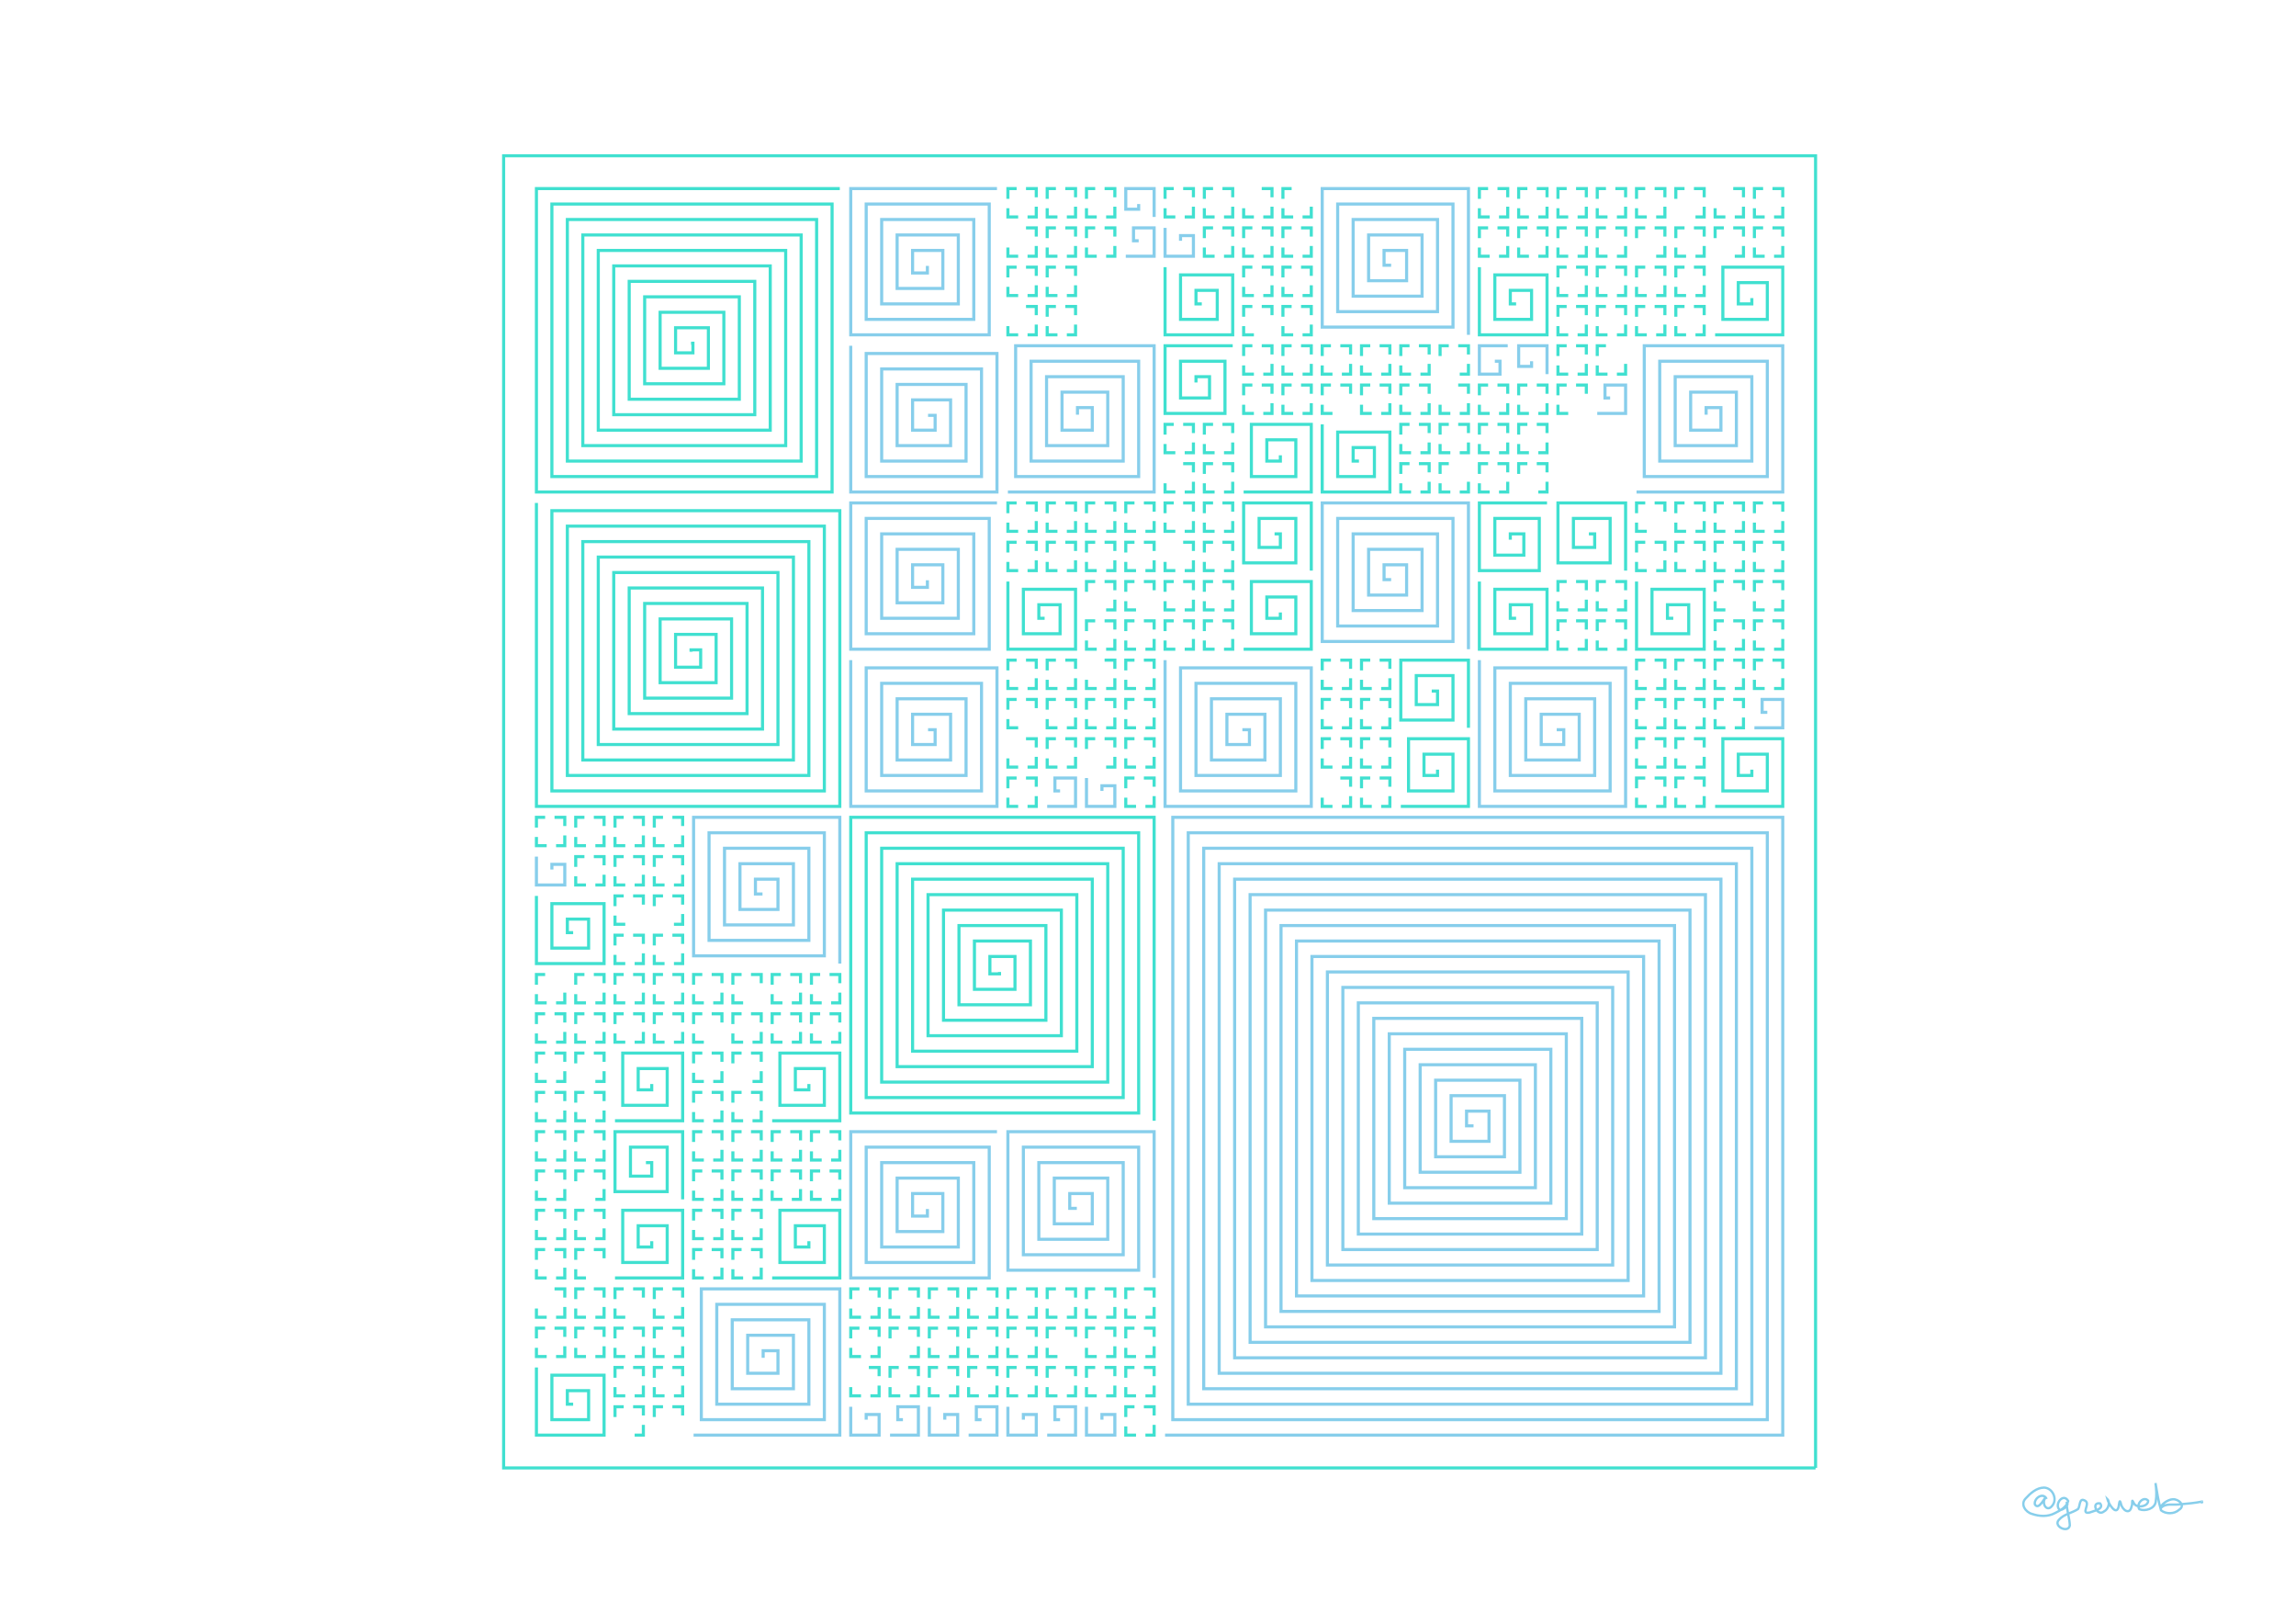 <svg height="210mm" style="background:white" viewBox="0 0 297 210" width="297mm" xmlns="http://www.w3.org/2000/svg" xmlns:inkscape="http://www.inkscape.org/namespaces/inkscape">
<g inkscape:groupmode="layer" inkscape:label="turquoise">
<path d="M69.39,176.86 L69.39,185.61 L78.14,185.61 L78.14,177.86 L71.39,177.86 L71.39,183.61 L76.14,183.61 L76.14,179.86 L73.39,179.86 L73.39,181.61 L74.14,181.61 M73.058,167.822 L73.058,166.695 L71.931,166.695 L71.931,166.822 M71.931,170.363 L73.058,170.363 L73.058,169.236 L72.931,169.236 M69.39,169.236 L69.39,170.363 L70.517,170.363 L70.517,170.236 M78.14,167.822 L78.14,166.695 L77.013,166.695 L77.013,166.822 M77.013,170.363 L78.14,170.363 L78.14,169.236 L78.013,169.236 M74.472,169.236 L74.472,170.363 L75.599,170.363 L75.599,170.236 M75.599,166.695 L74.472,166.695 L74.472,167.822 L74.599,167.822 M77.013,175.446 L78.14,175.446 L78.14,174.319 L78.013,174.319 M74.472,174.319 L74.472,175.446 L75.599,175.446 L75.599,175.319 M75.599,171.777 L74.472,171.777 L74.472,172.904 L74.599,172.904 M78.14,172.904 L78.14,171.777 L77.013,171.777 L77.013,171.904 M69.39,174.319 L69.39,175.446 L70.517,175.446 L70.517,175.319 M70.517,171.777 L69.39,171.777 L69.39,172.904 L69.517,172.904 M73.058,172.904 L73.058,171.777 L71.931,171.777 L71.931,171.904 M71.931,175.446 L73.058,175.446 L73.058,174.319 L72.931,174.319 M88.305,167.822 L88.305,166.695 L87.178,166.695 L87.178,166.822 M87.178,170.363 L88.305,170.363 L88.305,169.236 L88.178,169.236 M84.637,169.236 L84.637,170.363 L85.764,170.363 L85.764,170.236 M85.764,166.695 L84.637,166.695 L84.637,167.822 L84.764,167.822 M87.178,175.446 L88.305,175.446 L88.305,174.319 L88.178,174.319 M84.637,174.319 L84.637,175.446 L85.764,175.446 L85.764,175.319 M85.764,171.777 L84.637,171.777 L84.637,172.904 L84.764,172.904 M88.305,172.904 L88.305,171.777 L87.178,171.777 L87.178,171.904 M79.554,174.319 L79.554,175.446 L80.681,175.446 L80.681,175.319 M80.681,171.777 L79.554,171.777 L79.554,172.904 L79.681,172.904 M83.223,172.904 L83.223,171.777 L82.096,171.777 L82.096,171.904 M82.096,175.446 L83.223,175.446 L83.223,174.319 L83.096,174.319 M80.681,166.695 L79.554,166.695 L79.554,167.822 L79.681,167.822 M83.223,167.822 L83.223,166.695 L82.096,166.695 L82.096,166.822 M79.554,169.236 L79.554,170.363 L80.681,170.363 L80.681,170.236 M85.764,181.942 L84.637,181.942 L84.637,183.069 L84.764,183.069 M88.305,183.069 L88.305,181.942 L87.178,181.942 L87.178,182.069 M80.681,181.942 L79.554,181.942 L79.554,183.069 L79.681,183.069 M83.223,183.069 L83.223,181.942 L82.096,181.942 L82.096,182.069 M82.096,185.61 L83.223,185.61 L83.223,184.483 L83.096,184.483 M80.681,176.86 L79.554,176.86 L79.554,177.987 L79.681,177.987 M83.223,177.987 L83.223,176.86 L82.096,176.86 L82.096,176.987 M82.096,180.528 L83.223,180.528 L83.223,179.401 L83.096,179.401 M79.554,179.401 L79.554,180.528 L80.681,180.528 L80.681,180.401 M88.305,177.987 L88.305,176.86 L87.178,176.86 L87.178,176.987 M87.178,180.528 L88.305,180.528 L88.305,179.401 L88.178,179.401 M84.637,179.401 L84.637,180.528 L85.764,180.528 L85.764,180.401 M85.764,176.86 L84.637,176.86 L84.637,177.987 L84.764,177.987 M70.517,146.366 L69.39,146.366 L69.39,147.493 L69.517,147.493 M73.058,147.493 L73.058,146.366 L71.931,146.366 L71.931,146.493 M71.931,150.034 L73.058,150.034 L73.058,148.907 L72.931,148.907 M69.39,148.907 L69.39,150.034 L70.517,150.034 L70.517,149.907 M78.14,147.493 L78.14,146.366 L77.013,146.366 L77.013,146.493 M77.013,150.034 L78.14,150.034 L78.14,148.907 L78.013,148.907 M74.472,148.907 L74.472,150.034 L75.599,150.034 L75.599,149.907 M75.599,146.366 L74.472,146.366 L74.472,147.493 L74.599,147.493 M77.013,155.116 L78.14,155.116 L78.14,153.989 L78.013,153.989 M75.599,151.448 L74.472,151.448 L74.472,152.575 L74.599,152.575 M78.14,152.575 L78.14,151.448 L77.013,151.448 L77.013,151.575 M69.39,153.989 L69.39,155.116 L70.517,155.116 L70.517,154.989 M70.517,151.448 L69.39,151.448 L69.39,152.575 L69.517,152.575 M73.058,152.575 L73.058,151.448 L71.931,151.448 L71.931,151.575 M71.931,155.116 L73.058,155.116 L73.058,153.989 L72.931,153.989 M88.305,155.116 L88.305,146.366 L79.554,146.366 L79.554,154.116 L86.305,154.116 L86.305,148.366 L81.554,148.366 L81.554,152.116 L84.305,152.116 L84.305,150.366 L83.554,150.366 M79.554,165.281 L88.305,165.281 L88.305,156.53 L80.554,156.53 L80.554,163.281 L86.305,163.281 L86.305,158.53 L82.554,158.53 L82.554,161.281 L84.305,161.281 L84.305,160.53 M69.39,164.154 L69.39,165.281 L70.517,165.281 L70.517,165.154 M70.517,161.613 L69.39,161.613 L69.39,162.74 L69.517,162.74 M73.058,162.74 L73.058,161.613 L71.931,161.613 L71.931,161.74 M71.931,165.281 L73.058,165.281 L73.058,164.154 L72.931,164.154 M70.517,156.53 L69.39,156.53 L69.39,157.657 L69.517,157.657 M73.058,157.657 L73.058,156.53 L71.931,156.53 L71.931,156.657 M71.931,160.199 L73.058,160.199 L73.058,159.072 L72.931,159.072 M69.39,159.072 L69.39,160.199 L70.517,160.199 L70.517,160.072 M78.14,157.657 L78.14,156.53 L77.013,156.53 L77.013,156.657 M77.013,160.199 L78.14,160.199 L78.14,159.072 L78.013,159.072 M74.472,159.072 L74.472,160.199 L75.599,160.199 L75.599,160.072 M75.599,156.53 L74.472,156.53 L74.472,157.657 L74.599,157.657 M74.472,164.154 L74.472,165.281 L75.599,165.281 L75.599,165.154 M75.599,161.613 L74.472,161.613 L74.472,162.74 L74.599,162.74 M78.14,162.74 L78.14,161.613 L77.013,161.613 L77.013,161.74 M108.634,147.493 L108.634,146.366 L107.507,146.366 L107.507,146.493 M107.507,150.034 L108.634,150.034 L108.634,148.907 L108.507,148.907 M104.966,148.907 L104.966,150.034 L106.093,150.034 L106.093,149.907 M106.093,146.366 L104.966,146.366 L104.966,147.493 L105.093,147.493 M107.507,155.116 L108.634,155.116 L108.634,153.989 L108.507,153.989 M104.966,153.989 L104.966,155.116 L106.093,155.116 L106.093,154.989 M106.093,151.448 L104.966,151.448 L104.966,152.575 L105.093,152.575 M108.634,152.575 L108.634,151.448 L107.507,151.448 L107.507,151.575 M99.884,153.989 L99.884,155.116 L101.011,155.116 L101.011,154.989 M101.011,151.448 L99.884,151.448 L99.884,152.575 L100.011,152.575 M103.552,152.575 L103.552,151.448 L102.425,151.448 L102.425,151.575 M102.425,155.116 L103.552,155.116 L103.552,153.989 L103.425,153.989 M101.011,146.366 L99.884,146.366 L99.884,147.493 L100.011,147.493 M103.552,147.493 L103.552,146.366 L102.425,146.366 L102.425,146.493 M102.425,150.034 L103.552,150.034 L103.552,148.907 L103.425,148.907 M99.884,148.907 L99.884,150.034 L101.011,150.034 L101.011,149.907 M99.884,165.281 L108.634,165.281 L108.634,156.53 L100.884,156.53 L100.884,163.281 L106.634,163.281 L106.634,158.53 L102.884,158.53 L102.884,161.281 L104.634,161.281 L104.634,160.53 M89.719,164.154 L89.719,165.281 L90.846,165.281 L90.846,165.154 M90.846,161.613 L89.719,161.613 L89.719,162.74 L89.846,162.74 M93.387,162.74 L93.387,161.613 L92.26,161.613 L92.26,161.74 M92.26,165.281 L93.387,165.281 L93.387,164.154 L93.26,164.154 M90.846,156.53 L89.719,156.53 L89.719,157.657 L89.846,157.657 M93.387,157.657 L93.387,156.53 L92.26,156.53 L92.26,156.657 M92.26,160.199 L93.387,160.199 L93.387,159.072 L93.26,159.072 M89.719,159.072 L89.719,160.199 L90.846,160.199 L90.846,160.072 M98.47,157.657 L98.47,156.53 L97.343,156.53 L97.343,156.657 M97.343,160.199 L98.47,160.199 L98.47,159.072 L98.343,159.072 M94.801,159.072 L94.801,160.199 L95.928,160.199 L95.928,160.072 M95.928,156.53 L94.801,156.53 L94.801,157.657 L94.928,157.657 M97.343,165.281 L98.47,165.281 L98.47,164.154 L98.343,164.154 M94.801,164.154 L94.801,165.281 L95.928,165.281 L95.928,165.154 M95.928,161.613 L94.801,161.613 L94.801,162.74 L94.928,162.74 M98.47,162.74 L98.47,161.613 L97.343,161.613 L97.343,161.74 M90.846,146.366 L89.719,146.366 L89.719,147.493 L89.846,147.493 M93.387,147.493 L93.387,146.366 L92.26,146.366 L92.26,146.493 M92.26,150.034 L93.387,150.034 L93.387,148.907 L93.26,148.907 M89.719,148.907 L89.719,150.034 L90.846,150.034 L90.846,149.907 M98.47,147.493 L98.47,146.366 L97.343,146.366 L97.343,146.493 M97.343,150.034 L98.47,150.034 L98.47,148.907 L98.343,148.907 M94.801,148.907 L94.801,150.034 L95.928,150.034 L95.928,149.907 M95.928,146.366 L94.801,146.366 L94.801,147.493 L94.928,147.493 M97.343,155.116 L98.47,155.116 L98.47,153.989 L98.343,153.989 M94.801,153.989 L94.801,155.116 L95.928,155.116 L95.928,154.989 M95.928,151.448 L94.801,151.448 L94.801,152.575 L94.928,152.575 M98.47,152.575 L98.47,151.448 L97.343,151.448 L97.343,151.575 M89.719,153.989 L89.719,155.116 L90.846,155.116 L90.846,154.989 M90.846,151.448 L89.719,151.448 L89.719,152.575 L89.846,152.575 M93.387,152.575 L93.387,151.448 L92.26,151.448 L92.26,151.575 M92.26,155.116 L93.387,155.116 L93.387,153.989 L93.26,153.989 M70.517,105.707 L69.39,105.707 L69.39,106.834 L69.517,106.834 M73.058,106.834 L73.058,105.707 L71.931,105.707 L71.931,105.834 M71.931,109.375 L73.058,109.375 L73.058,108.248 L72.931,108.248 M69.39,108.248 L69.39,109.375 L70.517,109.375 L70.517,109.248 M78.14,106.834 L78.14,105.707 L77.013,105.707 L77.013,105.834 M77.013,109.375 L78.14,109.375 L78.14,108.248 L78.013,108.248 M74.472,108.248 L74.472,109.375 L75.599,109.375 L75.599,109.248 M75.599,105.707 L74.472,105.707 L74.472,106.834 L74.599,106.834 M77.013,114.458 L78.14,114.458 L78.14,113.331 L78.013,113.331 M74.472,113.331 L74.472,114.458 L75.599,114.458 L75.599,114.331 M75.599,110.789 L74.472,110.789 L74.472,111.916 L74.599,111.916 M78.14,111.916 L78.14,110.789 L77.013,110.789 L77.013,110.916 M88.305,106.834 L88.305,105.707 L87.178,105.707 L87.178,105.834 M87.178,109.375 L88.305,109.375 L88.305,108.248 L88.178,108.248 M84.637,108.248 L84.637,109.375 L85.764,109.375 L85.764,109.248 M85.764,105.707 L84.637,105.707 L84.637,106.834 L84.764,106.834 M87.178,114.458 L88.305,114.458 L88.305,113.331 L88.178,113.331 M84.637,113.331 L84.637,114.458 L85.764,114.458 L85.764,114.331 M85.764,110.789 L84.637,110.789 L84.637,111.916 L84.764,111.916 M88.305,111.916 L88.305,110.789 L87.178,110.789 L87.178,110.916 M79.554,113.331 L79.554,114.458 L80.681,114.458 L80.681,114.331 M80.681,110.789 L79.554,110.789 L79.554,111.916 L79.681,111.916 M83.223,111.916 L83.223,110.789 L82.096,110.789 L82.096,110.916 M82.096,114.458 L83.223,114.458 L83.223,113.331 L83.096,113.331 M80.681,105.707 L79.554,105.707 L79.554,106.834 L79.681,106.834 M83.223,106.834 L83.223,105.707 L82.096,105.707 L82.096,105.834 M82.096,109.375 L83.223,109.375 L83.223,108.248 L83.096,108.248 M79.554,108.248 L79.554,109.375 L80.681,109.375 L80.681,109.248 M87.178,124.622 L88.305,124.622 L88.305,123.495 L88.178,123.495 M84.637,123.495 L84.637,124.622 L85.764,124.622 L85.764,124.495 M85.764,120.954 L84.637,120.954 L84.637,122.081 L84.764,122.081 M88.305,122.081 L88.305,120.954 L87.178,120.954 L87.178,121.081 M79.554,123.495 L79.554,124.622 L80.681,124.622 L80.681,124.495 M80.681,120.954 L79.554,120.954 L79.554,122.081 L79.681,122.081 M83.223,122.081 L83.223,120.954 L82.096,120.954 L82.096,121.081 M82.096,124.622 L83.223,124.622 L83.223,123.495 L83.096,123.495 M80.681,115.872 L79.554,115.872 L79.554,116.999 L79.681,116.999 M83.223,116.999 L83.223,115.872 L82.096,115.872 L82.096,115.999 M79.554,118.413 L79.554,119.54 L80.681,119.54 L80.681,119.413 M88.305,116.999 L88.305,115.872 L87.178,115.872 L87.178,115.999 M87.178,119.54 L88.305,119.54 L88.305,118.413 L88.178,118.413 M85.764,115.872 L84.637,115.872 L84.637,116.999 L84.764,116.999 M69.39,115.872 L69.39,124.622 L78.14,124.622 L78.14,116.872 L71.39,116.872 L71.39,122.622 L76.14,122.622 L76.14,118.872 L73.39,118.872 L73.39,120.622 L74.14,120.622 M99.884,144.952 L108.634,144.952 L108.634,136.201 L100.884,136.201 L100.884,142.952 L106.634,142.952 L106.634,138.201 L102.884,138.201 L102.884,140.952 L104.634,140.952 L104.634,140.201 M89.719,143.825 L89.719,144.952 L90.846,144.952 L90.846,144.825 M90.846,141.283 L89.719,141.283 L89.719,142.41 L89.846,142.41 M93.387,142.41 L93.387,141.283 L92.26,141.283 L92.26,141.41 M92.26,144.952 L93.387,144.952 L93.387,143.825 L93.26,143.825 M90.846,136.201 L89.719,136.201 L89.719,137.328 L89.846,137.328 M93.387,137.328 L93.387,136.201 L92.26,136.201 L92.26,136.328 M92.26,139.869 L93.387,139.869 L93.387,138.742 L93.26,138.742 M89.719,138.742 L89.719,139.869 L90.846,139.869 L90.846,139.742 M98.47,137.328 L98.47,136.201 L97.343,136.201 L97.343,136.328 M97.343,139.869 L98.47,139.869 L98.47,138.742 L98.343,138.742 M95.928,136.201 L94.801,136.201 L94.801,137.328 L94.928,137.328 M97.343,144.952 L98.47,144.952 L98.47,143.825 L98.343,143.825 M94.801,143.825 L94.801,144.952 L95.928,144.952 L95.928,144.825 M95.928,141.283 L94.801,141.283 L94.801,142.41 L94.928,142.41 M98.47,142.41 L98.47,141.283 L97.343,141.283 L97.343,141.41 M90.846,126.036 L89.719,126.036 L89.719,127.163 L89.846,127.163 M93.387,127.163 L93.387,126.036 L92.26,126.036 L92.26,126.163 M92.26,129.705 L93.387,129.705 L93.387,128.578 L93.26,128.578 M89.719,128.578 L89.719,129.705 L90.846,129.705 L90.846,129.578 M98.47,127.163 L98.47,126.036 L97.343,126.036 L97.343,126.163 M94.801,128.578 L94.801,129.705 L95.928,129.705 L95.928,129.578 M95.928,126.036 L94.801,126.036 L94.801,127.163 L94.928,127.163 M97.343,134.787 L98.47,134.787 L98.47,133.66 L98.343,133.66 M94.801,133.66 L94.801,134.787 L95.928,134.787 L95.928,134.66 M95.928,131.119 L94.801,131.119 L94.801,132.246 L94.928,132.246 M98.47,132.246 L98.47,131.119 L97.343,131.119 L97.343,131.246 M89.719,133.66 L89.719,134.787 L90.846,134.787 L90.846,134.66 M90.846,131.119 L89.719,131.119 L89.719,132.246 L89.846,132.246 M93.387,132.246 L93.387,131.119 L92.26,131.119 L92.26,131.246 M108.634,127.163 L108.634,126.036 L107.507,126.036 L107.507,126.163 M107.507,129.705 L108.634,129.705 L108.634,128.578 L108.507,128.578 M104.966,128.578 L104.966,129.705 L106.093,129.705 L106.093,129.578 M106.093,126.036 L104.966,126.036 L104.966,127.163 L105.093,127.163 M107.507,134.787 L108.634,134.787 L108.634,133.66 L108.507,133.66 M104.966,133.66 L104.966,134.787 L106.093,134.787 L106.093,134.66 M106.093,131.119 L104.966,131.119 L104.966,132.246 L105.093,132.246 M108.634,132.246 L108.634,131.119 L107.507,131.119 L107.507,131.246 M99.884,133.66 L99.884,134.787 L101.011,134.787 L101.011,134.66 M101.011,131.119 L99.884,131.119 L99.884,132.246 L100.011,132.246 M103.552,132.246 L103.552,131.119 L102.425,131.119 L102.425,131.246 M102.425,134.787 L103.552,134.787 L103.552,133.66 L103.425,133.66 M101.011,126.036 L99.884,126.036 L99.884,127.163 L100.011,127.163 M103.552,127.163 L103.552,126.036 L102.425,126.036 L102.425,126.163 M102.425,129.705 L103.552,129.705 L103.552,128.578 L103.425,128.578 M99.884,128.578 L99.884,129.705 L101.011,129.705 L101.011,129.578 M69.39,143.825 L69.39,144.952 L70.517,144.952 L70.517,144.825 M70.517,141.283 L69.39,141.283 L69.39,142.41 L69.517,142.41 M73.058,142.41 L73.058,141.283 L71.931,141.283 L71.931,141.41 M71.931,144.952 L73.058,144.952 L73.058,143.825 L72.931,143.825 M70.517,136.201 L69.39,136.201 L69.39,137.328 L69.517,137.328 M73.058,137.328 L73.058,136.201 L71.931,136.201 L71.931,136.328 M71.931,139.869 L73.058,139.869 L73.058,138.742 L72.931,138.742 M69.39,138.742 L69.39,139.869 L70.517,139.869 L70.517,139.742 M78.14,137.328 L78.14,136.201 L77.013,136.201 L77.013,136.328 M77.013,139.869 L78.14,139.869 L78.14,138.742 L78.013,138.742 M75.599,136.201 L74.472,136.201 L74.472,137.328 L74.599,137.328 M77.013,144.952 L78.14,144.952 L78.14,143.825 L78.013,143.825 M74.472,143.825 L74.472,144.952 L75.599,144.952 L75.599,144.825 M75.599,141.283 L74.472,141.283 L74.472,142.41 L74.599,142.41 M78.14,142.41 L78.14,141.283 L77.013,141.283 L77.013,141.41 M70.517,126.036 L69.39,126.036 L69.39,127.163 L69.517,127.163 M71.931,129.705 L73.058,129.705 L73.058,128.578 L72.931,128.578 M69.39,128.578 L69.39,129.705 L70.517,129.705 L70.517,129.578 M78.14,127.163 L78.14,126.036 L77.013,126.036 L77.013,126.163 M77.013,129.705 L78.14,129.705 L78.14,128.578 L78.013,128.578 M74.472,128.578 L74.472,129.705 L75.599,129.705 L75.599,129.578 M75.599,126.036 L74.472,126.036 L74.472,127.163 L74.599,127.163 M77.013,134.787 L78.14,134.787 L78.14,133.66 L78.013,133.66 M74.472,133.66 L74.472,134.787 L75.599,134.787 L75.599,134.66 M75.599,131.119 L74.472,131.119 L74.472,132.246 L74.599,132.246 M78.14,132.246 L78.14,131.119 L77.013,131.119 L77.013,131.246 M69.39,133.66 L69.39,134.787 L70.517,134.787 L70.517,134.66 M70.517,131.119 L69.39,131.119 L69.39,132.246 L69.517,132.246 M73.058,132.246 L73.058,131.119 L71.931,131.119 L71.931,131.246 M71.931,134.787 L73.058,134.787 L73.058,133.66 L72.931,133.66 M88.305,127.163 L88.305,126.036 L87.178,126.036 L87.178,126.163 M87.178,129.705 L88.305,129.705 L88.305,128.578 L88.178,128.578 M84.637,128.578 L84.637,129.705 L85.764,129.705 L85.764,129.578 M85.764,126.036 L84.637,126.036 L84.637,127.163 L84.764,127.163 M87.178,134.787 L88.305,134.787 L88.305,133.66 L88.178,133.66 M84.637,133.66 L84.637,134.787 L85.764,134.787 L85.764,134.66 M85.764,131.119 L84.637,131.119 L84.637,132.246 L84.764,132.246 M88.305,132.246 L88.305,131.119 L87.178,131.119 L87.178,131.246 M79.554,133.66 L79.554,134.787 L80.681,134.787 L80.681,134.66 M80.681,131.119 L79.554,131.119 L79.554,132.246 L79.681,132.246 M83.223,132.246 L83.223,131.119 L82.096,131.119 L82.096,131.246 M82.096,134.787 L83.223,134.787 L83.223,133.66 L83.096,133.66 M80.681,126.036 L79.554,126.036 L79.554,127.163 L79.681,127.163 M83.223,127.163 L83.223,126.036 L82.096,126.036 L82.096,126.163 M82.096,129.705 L83.223,129.705 L83.223,128.578 L83.096,128.578 M79.554,128.578 L79.554,129.705 L80.681,129.705 L80.681,129.578 M79.554,144.952 L88.305,144.952 L88.305,136.201 L80.554,136.201 L80.554,142.952 L86.305,142.952 L86.305,138.201 L82.554,138.201 L82.554,140.952 L84.305,140.952 L84.305,140.201 M149.293,144.952 L149.293,105.707 L110.048,105.707 L110.048,143.952 L147.293,143.952 L147.293,107.707 L112.048,107.707 L112.048,141.952 L145.293,141.952 L145.293,109.707 L114.048,109.707 L114.048,139.952 L143.293,139.952 L143.293,111.707 L116.048,111.707 L116.048,137.952 L141.293,137.952 L141.293,113.707 L118.048,113.707 L118.048,135.952 L139.293,135.952 L139.293,115.707 L120.048,115.707 L120.048,133.952 L137.293,133.952 L137.293,117.707 L122.048,117.707 L122.048,131.952 L135.293,131.952 L135.293,119.707 L124.048,119.707 L124.048,129.952 L133.293,129.952 L133.293,121.707 L126.048,121.707 L126.048,127.952 L131.293,127.952 L131.293,123.707 L128.048,123.707 L128.048,125.952 L129.293,125.952 L129.293,125.707 M148.166,185.61 L149.293,185.61 L149.293,184.483 L149.166,184.483 M145.625,184.483 L145.625,185.61 L146.752,185.61 L146.752,185.483 M146.752,181.942 L145.625,181.942 L145.625,183.069 L145.752,183.069 M149.293,183.069 L149.293,181.942 L148.166,181.942 L148.166,182.069 M141.669,176.86 L140.542,176.86 L140.542,177.987 L140.669,177.987 M144.211,177.987 L144.211,176.86 L143.084,176.86 L143.084,176.987 M143.084,180.528 L144.211,180.528 L144.211,179.401 L144.084,179.401 M140.542,179.401 L140.542,180.528 L141.669,180.528 L141.669,180.401 M149.293,177.987 L149.293,176.86 L148.166,176.86 L148.166,176.987 M148.166,180.528 L149.293,180.528 L149.293,179.401 L149.166,179.401 M145.625,179.401 L145.625,180.528 L146.752,180.528 L146.752,180.401 M146.752,176.86 L145.625,176.86 L145.625,177.987 L145.752,177.987 M131.505,176.86 L130.378,176.86 L130.378,177.987 L130.505,177.987 M134.046,177.987 L134.046,176.86 L132.919,176.86 L132.919,176.987 M132.919,180.528 L134.046,180.528 L134.046,179.401 L133.919,179.401 M130.378,179.401 L130.378,180.528 L131.505,180.528 L131.505,180.401 M139.128,177.987 L139.128,176.86 L138.001,176.86 L138.001,176.987 M138.001,180.528 L139.128,180.528 L139.128,179.401 L139.001,179.401 M135.46,179.401 L135.46,180.528 L136.587,180.528 L136.587,180.401 M136.587,176.86 L135.46,176.86 L135.46,177.987 L135.587,177.987 M131.505,166.695 L130.378,166.695 L130.378,167.822 L130.505,167.822 M134.046,167.822 L134.046,166.695 L132.919,166.695 L132.919,166.822 M132.919,170.363 L134.046,170.363 L134.046,169.236 L133.919,169.236 M130.378,169.236 L130.378,170.363 L131.505,170.363 L131.505,170.236 M139.128,167.822 L139.128,166.695 L138.001,166.695 L138.001,166.822 M138.001,170.363 L139.128,170.363 L139.128,169.236 L139.001,169.236 M135.46,169.236 L135.46,170.363 L136.587,170.363 L136.587,170.236 M136.587,166.695 L135.46,166.695 L135.46,167.822 L135.587,167.822 M135.46,174.319 L135.46,175.446 L136.587,175.446 L136.587,175.319 M136.587,171.777 L135.46,171.777 L135.46,172.904 L135.587,172.904 M139.128,172.904 L139.128,171.777 L138.001,171.777 L138.001,171.904 M130.378,174.319 L130.378,175.446 L131.505,175.446 L131.505,175.319 M131.505,171.777 L130.378,171.777 L130.378,172.904 L130.505,172.904 M134.046,172.904 L134.046,171.777 L132.919,171.777 L132.919,171.904 M132.919,175.446 L134.046,175.446 L134.046,174.319 L133.919,174.319 M149.293,167.822 L149.293,166.695 L148.166,166.695 L148.166,166.822 M148.166,170.363 L149.293,170.363 L149.293,169.236 L149.166,169.236 M145.625,169.236 L145.625,170.363 L146.752,170.363 L146.752,170.236 M146.752,166.695 L145.625,166.695 L145.625,167.822 L145.752,167.822 M148.166,175.446 L149.293,175.446 L149.293,174.319 L149.166,174.319 M145.625,174.319 L145.625,175.446 L146.752,175.446 L146.752,175.319 M146.752,171.777 L145.625,171.777 L145.625,172.904 L145.752,172.904 M149.293,172.904 L149.293,171.777 L148.166,171.777 L148.166,171.904 M140.542,174.319 L140.542,175.446 L141.669,175.446 L141.669,175.319 M141.669,171.777 L140.542,171.777 L140.542,172.904 L140.669,172.904 M144.211,172.904 L144.211,171.777 L143.084,171.777 L143.084,171.904 M143.084,175.446 L144.211,175.446 L144.211,174.319 L144.084,174.319 M141.669,166.695 L140.542,166.695 L140.542,167.822 L140.669,167.822 M144.211,167.822 L144.211,166.695 L143.084,166.695 L143.084,166.822 M143.084,170.363 L144.211,170.363 L144.211,169.236 L144.084,169.236 M140.542,169.236 L140.542,170.363 L141.669,170.363 L141.669,170.236 M113.717,177.987 L113.717,176.86 L112.59,176.86 L112.59,176.987 M112.59,180.528 L113.717,180.528 L113.717,179.401 L113.59,179.401 M110.048,179.401 L110.048,180.528 L111.175,180.528 L111.175,180.401 M118.799,177.987 L118.799,176.86 L117.672,176.86 L117.672,176.987 M117.672,180.528 L118.799,180.528 L118.799,179.401 L118.672,179.401 M115.131,179.401 L115.131,180.528 L116.258,180.528 L116.258,180.401 M116.258,176.86 L115.131,176.86 L115.131,177.987 L115.258,177.987 M111.175,166.695 L110.048,166.695 L110.048,167.822 L110.175,167.822 M113.717,167.822 L113.717,166.695 L112.59,166.695 L112.59,166.822 M112.59,170.363 L113.717,170.363 L113.717,169.236 L113.59,169.236 M110.048,169.236 L110.048,170.363 L111.175,170.363 L111.175,170.236 M118.799,167.822 L118.799,166.695 L117.672,166.695 L117.672,166.822 M117.672,170.363 L118.799,170.363 L118.799,169.236 L118.672,169.236 M115.131,169.236 L115.131,170.363 L116.258,170.363 L116.258,170.236 M116.258,166.695 L115.131,166.695 L115.131,167.822 L115.258,167.822 M117.672,175.446 L118.799,175.446 L118.799,174.319 L118.672,174.319 M116.258,171.777 L115.131,171.777 L115.131,172.904 L115.258,172.904 M118.799,172.904 L118.799,171.777 L117.672,171.777 L117.672,171.904 M110.048,174.319 L110.048,175.446 L111.175,175.446 L111.175,175.319 M111.175,171.777 L110.048,171.777 L110.048,172.904 L110.175,172.904 M113.717,172.904 L113.717,171.777 L112.59,171.777 L112.59,171.904 M112.59,175.446 L113.717,175.446 L113.717,174.319 L113.59,174.319 M128.964,167.822 L128.964,166.695 L127.837,166.695 L127.837,166.822 M127.837,170.363 L128.964,170.363 L128.964,169.236 L128.837,169.236 M125.295,169.236 L125.295,170.363 L126.422,170.363 L126.422,170.236 M126.422,166.695 L125.295,166.695 L125.295,167.822 L125.422,167.822 M127.837,175.446 L128.964,175.446 L128.964,174.319 L128.837,174.319 M125.295,174.319 L125.295,175.446 L126.422,175.446 L126.422,175.319 M126.422,171.777 L125.295,171.777 L125.295,172.904 L125.422,172.904 M128.964,172.904 L128.964,171.777 L127.837,171.777 L127.837,171.904 M120.213,174.319 L120.213,175.446 L121.34,175.446 L121.34,175.319 M121.34,171.777 L120.213,171.777 L120.213,172.904 L120.34,172.904 M123.881,172.904 L123.881,171.777 L122.754,171.777 L122.754,171.904 M122.754,175.446 L123.881,175.446 L123.881,174.319 L123.754,174.319 M121.34,166.695 L120.213,166.695 L120.213,167.822 L120.34,167.822 M123.881,167.822 L123.881,166.695 L122.754,166.695 L122.754,166.822 M122.754,170.363 L123.881,170.363 L123.881,169.236 L123.754,169.236 M120.213,169.236 L120.213,170.363 L121.34,170.363 L121.34,170.236 M121.34,176.86 L120.213,176.86 L120.213,177.987 L120.34,177.987 M123.881,177.987 L123.881,176.86 L122.754,176.86 L122.754,176.987 M122.754,180.528 L123.881,180.528 L123.881,179.401 L123.754,179.401 M120.213,179.401 L120.213,180.528 L121.34,180.528 L121.34,180.401 M128.964,177.987 L128.964,176.86 L127.837,176.86 L127.837,176.987 M127.837,180.528 L128.964,180.528 L128.964,179.401 L128.837,179.401 M125.295,179.401 L125.295,180.528 L126.422,180.528 L126.422,180.401 M126.422,176.86 L125.295,176.86 L125.295,177.987 L125.422,177.987 M108.634,24.39 L69.39,24.39 L69.39,63.634 L107.634,63.634 L107.634,26.39 L71.39,26.39 L71.39,61.634 L105.634,61.634 L105.634,28.39 L73.39,28.39 L73.39,59.634 L103.634,59.634 L103.634,30.39 L75.39,30.39 L75.39,57.634 L101.634,57.634 L101.634,32.39 L77.39,32.39 L77.39,55.634 L99.634,55.634 L99.634,34.39 L79.39,34.39 L79.39,53.634 L97.634,53.634 L97.634,36.39 L81.39,36.39 L81.39,51.634 L95.634,51.634 L95.634,38.39 L83.39,38.39 L83.39,49.634 L93.634,49.634 L93.634,40.39 L85.39,40.39 L85.39,47.634 L91.634,47.634 L91.634,42.39 L87.39,42.39 L87.39,45.634 L89.634,45.634 L89.634,44.39 L89.39,44.39 M140.542,32.013 L140.542,33.14 L141.669,33.14 L141.669,33.013 M141.669,29.472 L140.542,29.472 L140.542,30.599 L140.669,30.599 M144.211,30.599 L144.211,29.472 L143.084,29.472 L143.084,29.599 M143.084,33.14 L144.211,33.14 L144.211,32.013 L144.084,32.013 M141.669,24.39 L140.542,24.39 L140.542,25.517 L140.669,25.517 M144.211,25.517 L144.211,24.39 L143.084,24.39 L143.084,24.517 M143.084,28.058 L144.211,28.058 L144.211,26.931 L144.084,26.931 M140.542,26.931 L140.542,28.058 L141.669,28.058 L141.669,27.931 M130.378,42.178 L130.378,43.305 L131.505,43.305 L131.505,43.178 M134.046,40.764 L134.046,39.637 L132.919,39.637 L132.919,39.764 M132.919,43.305 L134.046,43.305 L134.046,42.178 L133.919,42.178 M131.505,34.554 L130.378,34.554 L130.378,35.681 L130.505,35.681 M134.046,35.681 L134.046,34.554 L132.919,34.554 L132.919,34.681 M132.919,38.223 L134.046,38.223 L134.046,37.096 L133.919,37.096 M130.378,37.096 L130.378,38.223 L131.505,38.223 L131.505,38.096 M139.128,35.681 L139.128,34.554 L138.001,34.554 L138.001,34.681 M138.001,38.223 L139.128,38.223 L139.128,37.096 L139.001,37.096 M135.46,37.096 L135.46,38.223 L136.587,38.223 L136.587,38.096 M136.587,34.554 L135.46,34.554 L135.46,35.681 L135.587,35.681 M138.001,43.305 L139.128,43.305 L139.128,42.178 L139.001,42.178 M135.46,42.178 L135.46,43.305 L136.587,43.305 L136.587,43.178 M136.587,39.637 L135.46,39.637 L135.46,40.764 L135.587,40.764 M139.128,40.764 L139.128,39.637 L138.001,39.637 L138.001,39.764 M131.505,24.39 L130.378,24.39 L130.378,25.517 L130.505,25.517 M134.046,25.517 L134.046,24.39 L132.919,24.39 L132.919,24.517 M132.919,28.058 L134.046,28.058 L134.046,26.931 L133.919,26.931 M130.378,26.931 L130.378,28.058 L131.505,28.058 L131.505,27.931 M139.128,25.517 L139.128,24.39 L138.001,24.39 L138.001,24.517 M138.001,28.058 L139.128,28.058 L139.128,26.931 L139.001,26.931 M135.46,26.931 L135.46,28.058 L136.587,28.058 L136.587,27.931 M136.587,24.39 L135.46,24.39 L135.46,25.517 L135.587,25.517 M138.001,33.14 L139.128,33.14 L139.128,32.013 L139.001,32.013 M135.46,32.013 L135.46,33.14 L136.587,33.14 L136.587,33.013 M136.587,29.472 L135.46,29.472 L135.46,30.599 L135.587,30.599 M139.128,30.599 L139.128,29.472 L138.001,29.472 L138.001,29.599 M130.378,32.013 L130.378,33.14 L131.505,33.14 L131.505,33.013 M134.046,30.599 L134.046,29.472 L132.919,29.472 L132.919,29.599 M132.919,33.14 L134.046,33.14 L134.046,32.013 L133.919,32.013 M148.166,104.293 L149.293,104.293 L149.293,103.166 L149.166,103.166 M145.625,103.166 L145.625,104.293 L146.752,104.293 L146.752,104.166 M146.752,100.625 L145.625,100.625 L145.625,101.752 L145.752,101.752 M149.293,101.752 L149.293,100.625 L148.166,100.625 L148.166,100.752 M141.669,95.542 L140.542,95.542 L140.542,96.669 L140.669,96.669 M144.211,96.669 L144.211,95.542 L143.084,95.542 L143.084,95.669 M143.084,99.211 L144.211,99.211 L144.211,98.084 L144.084,98.084 M149.293,96.669 L149.293,95.542 L148.166,95.542 L148.166,95.669 M148.166,99.211 L149.293,99.211 L149.293,98.084 L149.166,98.084 M145.625,98.084 L145.625,99.211 L146.752,99.211 L146.752,99.084 M146.752,95.542 L145.625,95.542 L145.625,96.669 L145.752,96.669 M130.378,103.166 L130.378,104.293 L131.505,104.293 L131.505,104.166 M131.505,100.625 L130.378,100.625 L130.378,101.752 L130.505,101.752 M134.046,101.752 L134.046,100.625 L132.919,100.625 L132.919,100.752 M132.919,104.293 L134.046,104.293 L134.046,103.166 L133.919,103.166 M134.046,96.669 L134.046,95.542 L132.919,95.542 L132.919,95.669 M132.919,99.211 L134.046,99.211 L134.046,98.084 L133.919,98.084 M130.378,98.084 L130.378,99.211 L131.505,99.211 L131.505,99.084 M139.128,96.669 L139.128,95.542 L138.001,95.542 L138.001,95.669 M138.001,99.211 L139.128,99.211 L139.128,98.084 L139.001,98.084 M135.46,98.084 L135.46,99.211 L136.587,99.211 L136.587,99.084 M136.587,95.542 L135.46,95.542 L135.46,96.669 L135.587,96.669 M131.505,85.378 L130.378,85.378 L130.378,86.505 L130.505,86.505 M134.046,86.505 L134.046,85.378 L132.919,85.378 L132.919,85.505 M132.919,89.046 L134.046,89.046 L134.046,87.919 L133.919,87.919 M130.378,87.919 L130.378,89.046 L131.505,89.046 L131.505,88.919 M139.128,86.505 L139.128,85.378 L138.001,85.378 L138.001,85.505 M138.001,89.046 L139.128,89.046 L139.128,87.919 L139.001,87.919 M135.46,87.919 L135.46,89.046 L136.587,89.046 L136.587,88.919 M136.587,85.378 L135.46,85.378 L135.46,86.505 L135.587,86.505 M138.001,94.128 L139.128,94.128 L139.128,93.001 L139.001,93.001 M135.46,93.001 L135.46,94.128 L136.587,94.128 L136.587,94.001 M136.587,90.46 L135.46,90.46 L135.46,91.587 L135.587,91.587 M139.128,91.587 L139.128,90.46 L138.001,90.46 L138.001,90.587 M130.378,93.001 L130.378,94.128 L131.505,94.128 L131.505,94.001 M131.505,90.46 L130.378,90.46 L130.378,91.587 L130.505,91.587 M134.046,91.587 L134.046,90.46 L132.919,90.46 L132.919,90.587 M149.293,86.505 L149.293,85.378 L148.166,85.378 L148.166,85.505 M148.166,89.046 L149.293,89.046 L149.293,87.919 L149.166,87.919 M145.625,87.919 L145.625,89.046 L146.752,89.046 L146.752,88.919 M146.752,85.378 L145.625,85.378 L145.625,86.505 L145.752,86.505 M148.166,94.128 L149.293,94.128 L149.293,93.001 L149.166,93.001 M145.625,93.001 L145.625,94.128 L146.752,94.128 L146.752,94.001 M146.752,90.46 L145.625,90.46 L145.625,91.587 L145.752,91.587 M149.293,91.587 L149.293,90.46 L148.166,90.46 L148.166,90.587 M140.542,93.001 L140.542,94.128 L141.669,94.128 L141.669,94.001 M141.669,90.46 L140.542,90.46 L140.542,91.587 L140.669,91.587 M144.211,91.587 L144.211,90.46 L143.084,90.46 L143.084,90.587 M143.084,94.128 L144.211,94.128 L144.211,93.001 L144.084,93.001 M144.211,86.505 L144.211,85.378 L143.084,85.378 L143.084,85.505 M143.084,89.046 L144.211,89.046 L144.211,87.919 L144.084,87.919 M140.542,87.919 L140.542,89.046 L141.669,89.046 L141.669,88.919 M149.293,66.175 L149.293,65.048 L148.166,65.048 L148.166,65.175 M148.166,68.717 L149.293,68.717 L149.293,67.59 L149.166,67.59 M145.625,67.59 L145.625,68.717 L146.752,68.717 L146.752,68.59 M146.752,65.048 L145.625,65.048 L145.625,66.175 L145.752,66.175 M148.166,73.799 L149.293,73.799 L149.293,72.672 L149.166,72.672 M145.625,72.672 L145.625,73.799 L146.752,73.799 L146.752,73.672 M146.752,70.131 L145.625,70.131 L145.625,71.258 L145.752,71.258 M149.293,71.258 L149.293,70.131 L148.166,70.131 L148.166,70.258 M140.542,72.672 L140.542,73.799 L141.669,73.799 L141.669,73.672 M141.669,70.131 L140.542,70.131 L140.542,71.258 L140.669,71.258 M144.211,71.258 L144.211,70.131 L143.084,70.131 L143.084,70.258 M143.084,73.799 L144.211,73.799 L144.211,72.672 L144.084,72.672 M141.669,65.048 L140.542,65.048 L140.542,66.175 L140.669,66.175 M144.211,66.175 L144.211,65.048 L143.084,65.048 L143.084,65.175 M143.084,68.717 L144.211,68.717 L144.211,67.59 L144.084,67.59 M140.542,67.59 L140.542,68.717 L141.669,68.717 L141.669,68.59 M148.166,83.964 L149.293,83.964 L149.293,82.837 L149.166,82.837 M145.625,82.837 L145.625,83.964 L146.752,83.964 L146.752,83.837 M146.752,80.295 L145.625,80.295 L145.625,81.422 L145.752,81.422 M149.293,81.422 L149.293,80.295 L148.166,80.295 L148.166,80.422 M140.542,82.837 L140.542,83.964 L141.669,83.964 L141.669,83.837 M141.669,80.295 L140.542,80.295 L140.542,81.422 L140.669,81.422 M144.211,81.422 L144.211,80.295 L143.084,80.295 L143.084,80.422 M143.084,83.964 L144.211,83.964 L144.211,82.837 L144.084,82.837 M141.669,75.213 L140.542,75.213 L140.542,76.34 L140.669,76.34 M144.211,76.34 L144.211,75.213 L143.084,75.213 L143.084,75.34 M143.084,78.881 L144.211,78.881 L144.211,77.754 L144.084,77.754 M149.293,76.34 L149.293,75.213 L148.166,75.213 L148.166,75.34 M145.625,77.754 L145.625,78.881 L146.752,78.881 L146.752,78.754 M146.752,75.213 L145.625,75.213 L145.625,76.34 L145.752,76.34 M130.378,75.213 L130.378,83.964 L139.128,83.964 L139.128,76.213 L132.378,76.213 L132.378,81.964 L137.128,81.964 L137.128,78.213 L134.378,78.213 L134.378,79.964 L135.128,79.964 M131.505,65.048 L130.378,65.048 L130.378,66.175 L130.505,66.175 M134.046,66.175 L134.046,65.048 L132.919,65.048 L132.919,65.175 M132.919,68.717 L134.046,68.717 L134.046,67.59 L133.919,67.59 M130.378,67.59 L130.378,68.717 L131.505,68.717 L131.505,68.59 M139.128,66.175 L139.128,65.048 L138.001,65.048 L138.001,65.175 M138.001,68.717 L139.128,68.717 L139.128,67.59 L139.001,67.59 M135.46,67.59 L135.46,68.717 L136.587,68.717 L136.587,68.59 M136.587,65.048 L135.46,65.048 L135.46,66.175 L135.587,66.175 M138.001,73.799 L139.128,73.799 L139.128,72.672 L139.001,72.672 M135.46,72.672 L135.46,73.799 L136.587,73.799 L136.587,73.672 M136.587,70.131 L135.46,70.131 L135.46,71.258 L135.587,71.258 M139.128,71.258 L139.128,70.131 L138.001,70.131 L138.001,70.258 M130.378,72.672 L130.378,73.799 L131.505,73.799 L131.505,73.672 M131.505,70.131 L130.378,70.131 L130.378,71.258 L130.505,71.258 M134.046,71.258 L134.046,70.131 L132.919,70.131 L132.919,70.258 M132.919,73.799 L134.046,73.799 L134.046,72.672 L133.919,72.672 M69.39,65.048 L69.39,104.293 L108.634,104.293 L108.634,66.048 L71.39,66.048 L71.39,102.293 L106.634,102.293 L106.634,68.048 L73.39,68.048 L73.39,100.293 L104.634,100.293 L104.634,70.048 L75.39,70.048 L75.39,98.293 L102.634,98.293 L102.634,72.048 L77.39,72.048 L77.39,96.293 L100.634,96.293 L100.634,74.048 L79.39,74.048 L79.39,94.293 L98.634,94.293 L98.634,76.048 L81.39,76.048 L81.39,92.293 L96.634,92.293 L96.634,78.048 L83.39,78.048 L83.39,90.293 L94.634,90.293 L94.634,80.048 L85.39,80.048 L85.39,88.293 L92.634,88.293 L92.634,82.048 L87.39,82.048 L87.39,86.293 L90.634,86.293 L90.634,84.048 L89.39,84.048 L89.39,84.293 M230.61,25.517 L230.61,24.39 L229.483,24.39 L229.483,24.517 M229.483,28.058 L230.61,28.058 L230.61,26.931 L230.483,26.931 M226.942,26.931 L226.942,28.058 L228.069,28.058 L228.069,27.931 M228.069,24.39 L226.942,24.39 L226.942,25.517 L227.069,25.517 M229.483,33.14 L230.61,33.14 L230.61,32.013 L230.483,32.013 M226.942,32.013 L226.942,33.14 L228.069,33.14 L228.069,33.013 M228.069,29.472 L226.942,29.472 L226.942,30.599 L227.069,30.599 M230.61,30.599 L230.61,29.472 L229.483,29.472 L229.483,29.599 M222.987,29.472 L221.86,29.472 L221.86,30.599 L221.987,30.599 M225.528,30.599 L225.528,29.472 L224.401,29.472 L224.401,29.599 M224.401,33.14 L225.528,33.14 L225.528,32.013 L225.401,32.013 M225.528,25.517 L225.528,24.39 L224.401,24.39 L224.401,24.517 M224.401,28.058 L225.528,28.058 L225.528,26.931 L225.401,26.931 M221.86,26.931 L221.86,28.058 L222.987,28.058 L222.987,27.931 M221.86,43.305 L230.61,43.305 L230.61,34.554 L222.86,34.554 L222.86,41.305 L228.61,41.305 L228.61,36.554 L224.86,36.554 L224.86,39.305 L226.61,39.305 L226.61,38.554 M211.695,42.178 L211.695,43.305 L212.822,43.305 L212.822,43.178 M212.822,39.637 L211.695,39.637 L211.695,40.764 L211.822,40.764 M215.363,40.764 L215.363,39.637 L214.236,39.637 L214.236,39.764 M214.236,43.305 L215.363,43.305 L215.363,42.178 L215.236,42.178 M212.822,34.554 L211.695,34.554 L211.695,35.681 L211.822,35.681 M215.363,35.681 L215.363,34.554 L214.236,34.554 L214.236,34.681 M214.236,38.223 L215.363,38.223 L215.363,37.096 L215.236,37.096 M211.695,37.096 L211.695,38.223 L212.822,38.223 L212.822,38.096 M220.446,35.681 L220.446,34.554 L219.319,34.554 L219.319,34.681 M219.319,38.223 L220.446,38.223 L220.446,37.096 L220.319,37.096 M216.777,37.096 L216.777,38.223 L217.904,38.223 L217.904,38.096 M217.904,34.554 L216.777,34.554 L216.777,35.681 L216.904,35.681 M219.319,43.305 L220.446,43.305 L220.446,42.178 L220.319,42.178 M216.777,42.178 L216.777,43.305 L217.904,43.305 L217.904,43.178 M217.904,39.637 L216.777,39.637 L216.777,40.764 L216.904,40.764 M220.446,40.764 L220.446,39.637 L219.319,39.637 L219.319,39.764 M212.822,24.39 L211.695,24.39 L211.695,25.517 L211.822,25.517 M215.363,25.517 L215.363,24.39 L214.236,24.39 L214.236,24.517 M214.236,28.058 L215.363,28.058 L215.363,26.931 L215.236,26.931 M211.695,26.931 L211.695,28.058 L212.822,28.058 L212.822,27.931 M220.446,25.517 L220.446,24.39 L219.319,24.39 L219.319,24.517 M219.319,28.058 L220.446,28.058 L220.446,26.931 L220.319,26.931 M217.904,24.39 L216.777,24.39 L216.777,25.517 L216.904,25.517 M219.319,33.14 L220.446,33.14 L220.446,32.013 L220.319,32.013 M216.777,32.013 L216.777,33.14 L217.904,33.14 L217.904,33.013 M217.904,29.472 L216.777,29.472 L216.777,30.599 L216.904,30.599 M220.446,30.599 L220.446,29.472 L219.319,29.472 L219.319,29.599 M212.822,29.472 L211.695,29.472 L211.695,30.599 L211.822,30.599 M215.363,30.599 L215.363,29.472 L214.236,29.472 L214.236,29.599 M214.236,33.14 L215.363,33.14 L215.363,32.013 L215.236,32.013 M191.366,62.507 L191.366,63.634 L192.493,63.634 L192.493,63.507 M192.493,59.966 L191.366,59.966 L191.366,61.093 L191.493,61.093 M195.034,61.093 L195.034,59.966 L193.907,59.966 L193.907,60.093 M193.907,63.634 L195.034,63.634 L195.034,62.507 L194.907,62.507 M192.493,54.884 L191.366,54.884 L191.366,56.011 L191.493,56.011 M195.034,56.011 L195.034,54.884 L193.907,54.884 L193.907,55.011 M193.907,58.552 L195.034,58.552 L195.034,57.425 L194.907,57.425 M191.366,57.425 L191.366,58.552 L192.493,58.552 L192.493,58.425 M200.116,56.011 L200.116,54.884 L198.989,54.884 L198.989,55.011 M198.989,58.552 L200.116,58.552 L200.116,57.425 L199.989,57.425 M196.448,57.425 L196.448,58.552 L197.575,58.552 L197.575,58.425 M197.575,54.884 L196.448,54.884 L196.448,56.011 L196.575,56.011 M198.989,63.634 L200.116,63.634 L200.116,62.507 L199.989,62.507 M197.575,59.966 L196.448,59.966 L196.448,61.093 L196.575,61.093 M200.116,61.093 L200.116,59.966 L198.989,59.966 L198.989,60.093 M198.989,53.47 L200.116,53.47 L200.116,52.343 L199.989,52.343 M196.448,52.343 L196.448,53.47 L197.575,53.47 L197.575,53.343 M197.575,49.801 L196.448,49.801 L196.448,50.928 L196.575,50.928 M200.116,50.928 L200.116,49.801 L198.989,49.801 L198.989,49.928 M191.366,52.343 L191.366,53.47 L192.493,53.47 L192.493,53.343 M192.493,49.801 L191.366,49.801 L191.366,50.928 L191.493,50.928 M195.034,50.928 L195.034,49.801 L193.907,49.801 L193.907,49.928 M193.907,53.47 L195.034,53.47 L195.034,52.343 L194.907,52.343 M209.154,48.387 L210.281,48.387 L210.281,47.26 L210.154,47.26 M206.613,47.26 L206.613,48.387 L207.74,48.387 L207.74,48.26 M207.74,44.719 L206.613,44.719 L206.613,45.846 L206.74,45.846 M201.53,52.343 L201.53,53.47 L202.657,53.47 L202.657,53.343 M202.657,49.801 L201.53,49.801 L201.53,50.928 L201.657,50.928 M205.199,50.928 L205.199,49.801 L204.072,49.801 L204.072,49.928 M202.657,44.719 L201.53,44.719 L201.53,45.846 L201.657,45.846 M205.199,45.846 L205.199,44.719 L204.072,44.719 L204.072,44.846 M204.072,48.387 L205.199,48.387 L205.199,47.26 L205.072,47.26 M201.53,47.26 L201.53,48.387 L202.657,48.387 L202.657,48.26 M192.493,24.39 L191.366,24.39 L191.366,25.517 L191.493,25.517 M195.034,25.517 L195.034,24.39 L193.907,24.39 L193.907,24.517 M193.907,28.058 L195.034,28.058 L195.034,26.931 L194.907,26.931 M191.366,26.931 L191.366,28.058 L192.493,28.058 L192.493,27.931 M200.116,25.517 L200.116,24.39 L198.989,24.39 L198.989,24.517 M198.989,28.058 L200.116,28.058 L200.116,26.931 L199.989,26.931 M196.448,26.931 L196.448,28.058 L197.575,28.058 L197.575,27.931 M197.575,24.39 L196.448,24.39 L196.448,25.517 L196.575,25.517 M198.989,33.14 L200.116,33.14 L200.116,32.013 L199.989,32.013 M196.448,32.013 L196.448,33.14 L197.575,33.14 L197.575,33.013 M197.575,29.472 L196.448,29.472 L196.448,30.599 L196.575,30.599 M200.116,30.599 L200.116,29.472 L198.989,29.472 L198.989,29.599 M191.366,32.013 L191.366,33.14 L192.493,33.14 L192.493,33.013 M192.493,29.472 L191.366,29.472 L191.366,30.599 L191.493,30.599 M195.034,30.599 L195.034,29.472 L193.907,29.472 L193.907,29.599 M193.907,33.14 L195.034,33.14 L195.034,32.013 L194.907,32.013 M210.281,25.517 L210.281,24.39 L209.154,24.39 L209.154,24.517 M209.154,28.058 L210.281,28.058 L210.281,26.931 L210.154,26.931 M206.613,26.931 L206.613,28.058 L207.74,28.058 L207.74,27.931 M207.74,24.39 L206.613,24.39 L206.613,25.517 L206.74,25.517 M209.154,33.14 L210.281,33.14 L210.281,32.013 L210.154,32.013 M206.613,32.013 L206.613,33.14 L207.74,33.14 L207.74,33.013 M207.74,29.472 L206.613,29.472 L206.613,30.599 L206.74,30.599 M210.281,30.599 L210.281,29.472 L209.154,29.472 L209.154,29.599 M201.53,32.013 L201.53,33.14 L202.657,33.14 L202.657,33.013 M202.657,29.472 L201.53,29.472 L201.53,30.599 L201.657,30.599 M205.199,30.599 L205.199,29.472 L204.072,29.472 L204.072,29.599 M204.072,33.14 L205.199,33.14 L205.199,32.013 L205.072,32.013 M202.657,24.39 L201.53,24.39 L201.53,25.517 L201.657,25.517 M205.199,25.517 L205.199,24.39 L204.072,24.39 L204.072,24.517 M204.072,28.058 L205.199,28.058 L205.199,26.931 L205.072,26.931 M201.53,26.931 L201.53,28.058 L202.657,28.058 L202.657,27.931 M209.154,43.305 L210.281,43.305 L210.281,42.178 L210.154,42.178 M206.613,42.178 L206.613,43.305 L207.74,43.305 L207.74,43.178 M207.74,39.637 L206.613,39.637 L206.613,40.764 L206.74,40.764 M210.281,40.764 L210.281,39.637 L209.154,39.637 L209.154,39.764 M201.53,42.178 L201.53,43.305 L202.657,43.305 L202.657,43.178 M202.657,39.637 L201.53,39.637 L201.53,40.764 L201.657,40.764 M205.199,40.764 L205.199,39.637 L204.072,39.637 L204.072,39.764 M204.072,43.305 L205.199,43.305 L205.199,42.178 L205.072,42.178 M202.657,34.554 L201.53,34.554 L201.53,35.681 L201.657,35.681 M205.199,35.681 L205.199,34.554 L204.072,34.554 L204.072,34.681 M204.072,38.223 L205.199,38.223 L205.199,37.096 L205.072,37.096 M201.53,37.096 L201.53,38.223 L202.657,38.223 L202.657,38.096 M210.281,35.681 L210.281,34.554 L209.154,34.554 L209.154,34.681 M209.154,38.223 L210.281,38.223 L210.281,37.096 L210.154,37.096 M206.613,37.096 L206.613,38.223 L207.74,38.223 L207.74,38.096 M207.74,34.554 L206.613,34.554 L206.613,35.681 L206.74,35.681 M191.366,34.554 L191.366,43.305 L200.116,43.305 L200.116,35.554 L193.366,35.554 L193.366,41.305 L198.116,41.305 L198.116,37.554 L195.366,37.554 L195.366,39.305 L196.116,39.305 M221.86,104.293 L230.61,104.293 L230.61,95.542 L222.86,95.542 L222.86,102.293 L228.61,102.293 L228.61,97.542 L224.86,97.542 L224.86,100.293 L226.61,100.293 L226.61,99.542 M211.695,103.166 L211.695,104.293 L212.822,104.293 L212.822,104.166 M212.822,100.625 L211.695,100.625 L211.695,101.752 L211.822,101.752 M215.363,101.752 L215.363,100.625 L214.236,100.625 L214.236,100.752 M214.236,104.293 L215.363,104.293 L215.363,103.166 L215.236,103.166 M212.822,95.542 L211.695,95.542 L211.695,96.669 L211.822,96.669 M215.363,96.669 L215.363,95.542 L214.236,95.542 L214.236,95.669 M214.236,99.211 L215.363,99.211 L215.363,98.084 L215.236,98.084 M211.695,98.084 L211.695,99.211 L212.822,99.211 L212.822,99.084 M220.446,96.669 L220.446,95.542 L219.319,95.542 L219.319,95.669 M219.319,99.211 L220.446,99.211 L220.446,98.084 L220.319,98.084 M216.777,98.084 L216.777,99.211 L217.904,99.211 L217.904,99.084 M217.904,95.542 L216.777,95.542 L216.777,96.669 L216.904,96.669 M219.319,104.293 L220.446,104.293 L220.446,103.166 L220.319,103.166 M216.777,103.166 L216.777,104.293 L217.904,104.293 L217.904,104.166 M217.904,100.625 L216.777,100.625 L216.777,101.752 L216.904,101.752 M220.446,101.752 L220.446,100.625 L219.319,100.625 L219.319,100.752 M212.822,85.378 L211.695,85.378 L211.695,86.505 L211.822,86.505 M215.363,86.505 L215.363,85.378 L214.236,85.378 L214.236,85.505 M214.236,89.046 L215.363,89.046 L215.363,87.919 L215.236,87.919 M211.695,87.919 L211.695,89.046 L212.822,89.046 L212.822,88.919 M220.446,86.505 L220.446,85.378 L219.319,85.378 L219.319,85.505 M219.319,89.046 L220.446,89.046 L220.446,87.919 L220.319,87.919 M216.777,87.919 L216.777,89.046 L217.904,89.046 L217.904,88.919 M217.904,85.378 L216.777,85.378 L216.777,86.505 L216.904,86.505 M219.319,94.128 L220.446,94.128 L220.446,93.001 L220.319,93.001 M216.777,93.001 L216.777,94.128 L217.904,94.128 L217.904,94.001 M217.904,90.46 L216.777,90.46 L216.777,91.587 L216.904,91.587 M220.446,91.587 L220.446,90.46 L219.319,90.46 L219.319,90.587 M211.695,93.001 L211.695,94.128 L212.822,94.128 L212.822,94.001 M212.822,90.46 L211.695,90.46 L211.695,91.587 L211.822,91.587 M215.363,91.587 L215.363,90.46 L214.236,90.46 L214.236,90.587 M214.236,94.128 L215.363,94.128 L215.363,93.001 L215.236,93.001 M230.61,86.505 L230.61,85.378 L229.483,85.378 L229.483,85.505 M229.483,89.046 L230.61,89.046 L230.61,87.919 L230.483,87.919 M226.942,87.919 L226.942,89.046 L228.069,89.046 L228.069,88.919 M228.069,85.378 L226.942,85.378 L226.942,86.505 L227.069,86.505 M221.86,93.001 L221.86,94.128 L222.987,94.128 L222.987,94.001 M222.987,90.46 L221.86,90.46 L221.86,91.587 L221.987,91.587 M225.528,91.587 L225.528,90.46 L224.401,90.46 L224.401,90.587 M224.401,94.128 L225.528,94.128 L225.528,93.001 L225.401,93.001 M222.987,85.378 L221.86,85.378 L221.86,86.505 L221.987,86.505 M225.528,86.505 L225.528,85.378 L224.401,85.378 L224.401,85.505 M224.401,89.046 L225.528,89.046 L225.528,87.919 L225.401,87.919 M221.86,87.919 L221.86,89.046 L222.987,89.046 L222.987,88.919 M200.116,65.048 L191.366,65.048 L191.366,73.799 L199.116,73.799 L199.116,67.048 L193.366,67.048 L193.366,71.799 L197.116,71.799 L197.116,69.048 L195.366,69.048 L195.366,69.799 M210.281,73.799 L210.281,65.048 L201.53,65.048 L201.53,72.799 L208.281,72.799 L208.281,67.048 L203.53,67.048 L203.53,70.799 L206.281,70.799 L206.281,69.048 L205.53,69.048 M209.154,83.964 L210.281,83.964 L210.281,82.837 L210.154,82.837 M206.613,82.837 L206.613,83.964 L207.74,83.964 L207.74,83.837 M207.74,80.295 L206.613,80.295 L206.613,81.422 L206.74,81.422 M210.281,81.422 L210.281,80.295 L209.154,80.295 L209.154,80.422 M201.53,82.837 L201.53,83.964 L202.657,83.964 L202.657,83.837 M202.657,80.295 L201.53,80.295 L201.53,81.422 L201.657,81.422 M205.199,81.422 L205.199,80.295 L204.072,80.295 L204.072,80.422 M204.072,83.964 L205.199,83.964 L205.199,82.837 L205.072,82.837 M202.657,75.213 L201.53,75.213 L201.53,76.34 L201.657,76.34 M205.199,76.34 L205.199,75.213 L204.072,75.213 L204.072,75.34 M204.072,78.881 L205.199,78.881 L205.199,77.754 L205.072,77.754 M201.53,77.754 L201.53,78.881 L202.657,78.881 L202.657,78.754 M210.281,76.34 L210.281,75.213 L209.154,75.213 L209.154,75.34 M209.154,78.881 L210.281,78.881 L210.281,77.754 L210.154,77.754 M206.613,77.754 L206.613,78.881 L207.74,78.881 L207.74,78.754 M207.74,75.213 L206.613,75.213 L206.613,76.34 L206.74,76.34 M191.366,75.213 L191.366,83.964 L200.116,83.964 L200.116,76.213 L193.366,76.213 L193.366,81.964 L198.116,81.964 L198.116,78.213 L195.366,78.213 L195.366,79.964 L196.116,79.964 M230.61,66.175 L230.61,65.048 L229.483,65.048 L229.483,65.175 M229.483,68.717 L230.61,68.717 L230.61,67.59 L230.483,67.59 M226.942,67.59 L226.942,68.717 L228.069,68.717 L228.069,68.59 M228.069,65.048 L226.942,65.048 L226.942,66.175 L227.069,66.175 M229.483,73.799 L230.61,73.799 L230.61,72.672 L230.483,72.672 M226.942,72.672 L226.942,73.799 L228.069,73.799 L228.069,73.672 M228.069,70.131 L226.942,70.131 L226.942,71.258 L227.069,71.258 M230.61,71.258 L230.61,70.131 L229.483,70.131 L229.483,70.258 M221.86,72.672 L221.86,73.799 L222.987,73.799 L222.987,73.672 M222.987,70.131 L221.86,70.131 L221.86,71.258 L221.987,71.258 M225.528,71.258 L225.528,70.131 L224.401,70.131 L224.401,70.258 M224.401,73.799 L225.528,73.799 L225.528,72.672 L225.401,72.672 M222.987,65.048 L221.86,65.048 L221.86,66.175 L221.987,66.175 M225.528,66.175 L225.528,65.048 L224.401,65.048 L224.401,65.175 M224.401,68.717 L225.528,68.717 L225.528,67.59 L225.401,67.59 M221.86,67.59 L221.86,68.717 L222.987,68.717 L222.987,68.59 M229.483,83.964 L230.61,83.964 L230.61,82.837 L230.483,82.837 M226.942,82.837 L226.942,83.964 L228.069,83.964 L228.069,83.837 M228.069,80.295 L226.942,80.295 L226.942,81.422 L227.069,81.422 M230.61,81.422 L230.61,80.295 L229.483,80.295 L229.483,80.422 M221.86,82.837 L221.86,83.964 L222.987,83.964 L222.987,83.837 M222.987,80.295 L221.86,80.295 L221.86,81.422 L221.987,81.422 M225.528,81.422 L225.528,80.295 L224.401,80.295 L224.401,80.422 M224.401,83.964 L225.528,83.964 L225.528,82.837 L225.401,82.837 M222.987,75.213 L221.86,75.213 L221.86,76.34 L221.987,76.34 M225.528,76.34 L225.528,75.213 L224.401,75.213 L224.401,75.34 M221.86,77.754 L221.86,78.881 L222.987,78.881 L222.987,78.754 M230.61,76.34 L230.61,75.213 L229.483,75.213 L229.483,75.34 M229.483,78.881 L230.61,78.881 L230.61,77.754 L230.483,77.754 M226.942,77.754 L226.942,78.881 L228.069,78.881 L228.069,78.754 M228.069,75.213 L226.942,75.213 L226.942,76.34 L227.069,76.34 M211.695,75.213 L211.695,83.964 L220.446,83.964 L220.446,76.213 L213.695,76.213 L213.695,81.964 L218.446,81.964 L218.446,78.213 L215.695,78.213 L215.695,79.964 L216.446,79.964 M212.822,65.048 L211.695,65.048 L211.695,66.175 L211.822,66.175 M215.363,66.175 L215.363,65.048 L214.236,65.048 L214.236,65.175 M211.695,67.59 L211.695,68.717 L212.822,68.717 L212.822,68.59 M220.446,66.175 L220.446,65.048 L219.319,65.048 L219.319,65.175 M219.319,68.717 L220.446,68.717 L220.446,67.59 L220.319,67.59 M216.777,67.59 L216.777,68.717 L217.904,68.717 L217.904,68.59 M217.904,65.048 L216.777,65.048 L216.777,66.175 L216.904,66.175 M219.319,73.799 L220.446,73.799 L220.446,72.672 L220.319,72.672 M216.777,72.672 L216.777,73.799 L217.904,73.799 L217.904,73.672 M217.904,70.131 L216.777,70.131 L216.777,71.258 L216.904,71.258 M220.446,71.258 L220.446,70.131 L219.319,70.131 L219.319,70.258 M211.695,72.672 L211.695,73.799 L212.822,73.799 L212.822,73.672 M212.822,70.131 L211.695,70.131 L211.695,71.258 L211.822,71.258 M215.363,71.258 L215.363,70.131 L214.236,70.131 L214.236,70.258 M214.236,73.799 L215.363,73.799 L215.363,72.672 L215.236,72.672 M151.834,65.048 L150.707,65.048 L150.707,66.175 L150.834,66.175 M154.375,66.175 L154.375,65.048 L153.248,65.048 L153.248,65.175 M153.248,68.717 L154.375,68.717 L154.375,67.59 L154.248,67.59 M150.707,67.59 L150.707,68.717 L151.834,68.717 L151.834,68.59 M159.458,66.175 L159.458,65.048 L158.331,65.048 L158.331,65.175 M158.331,68.717 L159.458,68.717 L159.458,67.59 L159.331,67.59 M155.789,67.59 L155.789,68.717 L156.916,68.717 L156.916,68.59 M156.916,65.048 L155.789,65.048 L155.789,66.175 L155.916,66.175 M158.331,73.799 L159.458,73.799 L159.458,72.672 L159.331,72.672 M155.789,72.672 L155.789,73.799 L156.916,73.799 L156.916,73.672 M156.916,70.131 L155.789,70.131 L155.789,71.258 L155.916,71.258 M159.458,71.258 L159.458,70.131 L158.331,70.131 L158.331,70.258 M150.707,72.672 L150.707,73.799 L151.834,73.799 L151.834,73.672 M154.375,71.258 L154.375,70.131 L153.248,70.131 L153.248,70.258 M153.248,73.799 L154.375,73.799 L154.375,72.672 L154.248,72.672 M169.622,73.799 L169.622,65.048 L160.872,65.048 L160.872,72.799 L167.622,72.799 L167.622,67.048 L162.872,67.048 L162.872,70.799 L165.622,70.799 L165.622,69.048 L164.872,69.048 M160.872,83.964 L169.622,83.964 L169.622,75.213 L161.872,75.213 L161.872,81.964 L167.622,81.964 L167.622,77.213 L163.872,77.213 L163.872,79.964 L165.622,79.964 L165.622,79.213 M150.707,82.837 L150.707,83.964 L151.834,83.964 L151.834,83.837 M151.834,80.295 L150.707,80.295 L150.707,81.422 L150.834,81.422 M154.375,81.422 L154.375,80.295 L153.248,80.295 L153.248,80.422 M153.248,83.964 L154.375,83.964 L154.375,82.837 L154.248,82.837 M151.834,75.213 L150.707,75.213 L150.707,76.34 L150.834,76.34 M154.375,76.34 L154.375,75.213 L153.248,75.213 L153.248,75.34 M153.248,78.881 L154.375,78.881 L154.375,77.754 L154.248,77.754 M150.707,77.754 L150.707,78.881 L151.834,78.881 L151.834,78.754 M159.458,76.34 L159.458,75.213 L158.331,75.213 L158.331,75.34 M158.331,78.881 L159.458,78.881 L159.458,77.754 L159.331,77.754 M155.789,77.754 L155.789,78.881 L156.916,78.881 L156.916,78.754 M156.916,75.213 L155.789,75.213 L155.789,76.34 L155.916,76.34 M158.331,83.964 L159.458,83.964 L159.458,82.837 L159.331,82.837 M155.789,82.837 L155.789,83.964 L156.916,83.964 L156.916,83.837 M156.916,80.295 L155.789,80.295 L155.789,81.422 L155.916,81.422 M159.458,81.422 L159.458,80.295 L158.331,80.295 L158.331,80.422 M181.201,104.293 L189.952,104.293 L189.952,95.542 L182.201,95.542 L182.201,102.293 L187.952,102.293 L187.952,97.542 L184.201,97.542 L184.201,100.293 L185.952,100.293 L185.952,99.542 M171.036,103.166 L171.036,104.293 L172.163,104.293 L172.163,104.166 M174.705,101.752 L174.705,100.625 L173.578,100.625 L173.578,100.752 M173.578,104.293 L174.705,104.293 L174.705,103.166 L174.578,103.166 M172.163,95.542 L171.036,95.542 L171.036,96.669 L171.163,96.669 M174.705,96.669 L174.705,95.542 L173.578,95.542 L173.578,95.669 M173.578,99.211 L174.705,99.211 L174.705,98.084 L174.578,98.084 M171.036,98.084 L171.036,99.211 L172.163,99.211 L172.163,99.084 M179.787,96.669 L179.787,95.542 L178.66,95.542 L178.66,95.669 M178.66,99.211 L179.787,99.211 L179.787,98.084 L179.66,98.084 M176.119,98.084 L176.119,99.211 L177.246,99.211 L177.246,99.084 M177.246,95.542 L176.119,95.542 L176.119,96.669 L176.246,96.669 M178.66,104.293 L179.787,104.293 L179.787,103.166 L179.66,103.166 M176.119,103.166 L176.119,104.293 L177.246,104.293 L177.246,104.166 M177.246,100.625 L176.119,100.625 L176.119,101.752 L176.246,101.752 M179.787,101.752 L179.787,100.625 L178.66,100.625 L178.66,100.752 M172.163,85.378 L171.036,85.378 L171.036,86.505 L171.163,86.505 M174.705,86.505 L174.705,85.378 L173.578,85.378 L173.578,85.505 M173.578,89.046 L174.705,89.046 L174.705,87.919 L174.578,87.919 M171.036,87.919 L171.036,89.046 L172.163,89.046 L172.163,88.919 M179.787,86.505 L179.787,85.378 L178.66,85.378 L178.66,85.505 M178.66,89.046 L179.787,89.046 L179.787,87.919 L179.66,87.919 M176.119,87.919 L176.119,89.046 L177.246,89.046 L177.246,88.919 M177.246,85.378 L176.119,85.378 L176.119,86.505 L176.246,86.505 M178.66,94.128 L179.787,94.128 L179.787,93.001 L179.66,93.001 M176.119,93.001 L176.119,94.128 L177.246,94.128 L177.246,94.001 M177.246,90.46 L176.119,90.46 L176.119,91.587 L176.246,91.587 M179.787,91.587 L179.787,90.46 L178.66,90.46 L178.66,90.587 M171.036,93.001 L171.036,94.128 L172.163,94.128 L172.163,94.001 M172.163,90.46 L171.036,90.46 L171.036,91.587 L171.163,91.587 M174.705,91.587 L174.705,90.46 L173.578,90.46 L173.578,90.587 M173.578,94.128 L174.705,94.128 L174.705,93.001 L174.578,93.001 M189.952,94.128 L189.952,85.378 L181.201,85.378 L181.201,93.128 L187.952,93.128 L187.952,87.378 L183.201,87.378 L183.201,91.128 L185.952,91.128 L185.952,89.378 L185.201,89.378 M151.834,24.39 L150.707,24.39 L150.707,25.517 L150.834,25.517 M154.375,25.517 L154.375,24.39 L153.248,24.39 L153.248,24.517 M153.248,28.058 L154.375,28.058 L154.375,26.931 L154.248,26.931 M150.707,26.931 L150.707,28.058 L151.834,28.058 L151.834,27.931 M159.458,25.517 L159.458,24.39 L158.331,24.39 L158.331,24.517 M158.331,28.058 L159.458,28.058 L159.458,26.931 L159.331,26.931 M155.789,26.931 L155.789,28.058 L156.916,28.058 L156.916,27.931 M156.916,24.39 L155.789,24.39 L155.789,25.517 L155.916,25.517 M158.331,33.14 L159.458,33.14 L159.458,32.013 L159.331,32.013 M155.789,32.013 L155.789,33.14 L156.916,33.14 L156.916,33.013 M156.916,29.472 L155.789,29.472 L155.789,30.599 L155.916,30.599 M159.458,30.599 L159.458,29.472 L158.331,29.472 L158.331,29.599 M168.495,28.058 L169.622,28.058 L169.622,26.931 L169.495,26.931 M165.954,26.931 L165.954,28.058 L167.081,28.058 L167.081,27.931 M167.081,24.39 L165.954,24.39 L165.954,25.517 L166.081,25.517 M168.495,33.14 L169.622,33.14 L169.622,32.013 L169.495,32.013 M165.954,32.013 L165.954,33.14 L167.081,33.14 L167.081,33.013 M167.081,29.472 L165.954,29.472 L165.954,30.599 L166.081,30.599 M169.622,30.599 L169.622,29.472 L168.495,29.472 L168.495,29.599 M160.872,32.013 L160.872,33.14 L161.999,33.14 L161.999,33.013 M161.999,29.472 L160.872,29.472 L160.872,30.599 L160.999,30.599 M164.54,30.599 L164.54,29.472 L163.413,29.472 L163.413,29.599 M163.413,33.14 L164.54,33.14 L164.54,32.013 L164.413,32.013 M164.54,25.517 L164.54,24.39 L163.413,24.39 L163.413,24.517 M163.413,28.058 L164.54,28.058 L164.54,26.931 L164.413,26.931 M160.872,26.931 L160.872,28.058 L161.999,28.058 L161.999,27.931 M168.495,43.305 L169.622,43.305 L169.622,42.178 L169.495,42.178 M165.954,42.178 L165.954,43.305 L167.081,43.305 L167.081,43.178 M167.081,39.637 L165.954,39.637 L165.954,40.764 L166.081,40.764 M169.622,40.764 L169.622,39.637 L168.495,39.637 L168.495,39.764 M160.872,42.178 L160.872,43.305 L161.999,43.305 L161.999,43.178 M161.999,39.637 L160.872,39.637 L160.872,40.764 L160.999,40.764 M164.54,40.764 L164.54,39.637 L163.413,39.637 L163.413,39.764 M161.999,34.554 L160.872,34.554 L160.872,35.681 L160.999,35.681 M164.54,35.681 L164.54,34.554 L163.413,34.554 L163.413,34.681 M163.413,38.223 L164.54,38.223 L164.54,37.096 L164.413,37.096 M160.872,37.096 L160.872,38.223 L161.999,38.223 L161.999,38.096 M169.622,35.681 L169.622,34.554 L168.495,34.554 L168.495,34.681 M168.495,38.223 L169.622,38.223 L169.622,37.096 L169.495,37.096 M165.954,37.096 L165.954,38.223 L167.081,38.223 L167.081,38.096 M167.081,34.554 L165.954,34.554 L165.954,35.681 L166.081,35.681 M150.707,34.554 L150.707,43.305 L159.458,43.305 L159.458,35.554 L152.707,35.554 L152.707,41.305 L157.458,41.305 L157.458,37.554 L154.707,37.554 L154.707,39.305 L155.458,39.305 M188.825,63.634 L189.952,63.634 L189.952,62.507 L189.825,62.507 M186.283,62.507 L186.283,63.634 L187.41,63.634 L187.41,63.507 M187.41,59.966 L186.283,59.966 L186.283,61.093 L186.41,61.093 M181.201,62.507 L181.201,63.634 L182.328,63.634 L182.328,63.507 M182.328,59.966 L181.201,59.966 L181.201,61.093 L181.328,61.093 M184.869,61.093 L184.869,59.966 L183.742,59.966 L183.742,60.093 M183.742,63.634 L184.869,63.634 L184.869,62.507 L184.742,62.507 M182.328,54.884 L181.201,54.884 L181.201,56.011 L181.328,56.011 M184.869,56.011 L184.869,54.884 L183.742,54.884 L183.742,55.011 M183.742,58.552 L184.869,58.552 L184.869,57.425 L184.742,57.425 M181.201,57.425 L181.201,58.552 L182.328,58.552 L182.328,58.425 M189.952,56.011 L189.952,54.884 L188.825,54.884 L188.825,55.011 M188.825,58.552 L189.952,58.552 L189.952,57.425 L189.825,57.425 M186.283,57.425 L186.283,58.552 L187.41,58.552 L187.41,58.425 M187.41,54.884 L186.283,54.884 L186.283,56.011 L186.41,56.011 M171.036,54.884 L171.036,63.634 L179.787,63.634 L179.787,55.884 L173.036,55.884 L173.036,61.634 L177.787,61.634 L177.787,57.884 L175.036,57.884 L175.036,59.634 L175.787,59.634 M172.163,44.719 L171.036,44.719 L171.036,45.846 L171.163,45.846 M174.705,45.846 L174.705,44.719 L173.578,44.719 L173.578,44.846 M173.578,48.387 L174.705,48.387 L174.705,47.26 L174.578,47.26 M171.036,47.26 L171.036,48.387 L172.163,48.387 L172.163,48.26 M179.787,45.846 L179.787,44.719 L178.66,44.719 L178.66,44.846 M178.66,48.387 L179.787,48.387 L179.787,47.26 L179.66,47.26 M176.119,47.26 L176.119,48.387 L177.246,48.387 L177.246,48.26 M177.246,44.719 L176.119,44.719 L176.119,45.846 L176.246,45.846 M178.66,53.47 L179.787,53.47 L179.787,52.343 L179.66,52.343 M176.119,52.343 L176.119,53.47 L177.246,53.47 L177.246,53.343 M177.246,49.801 L176.119,49.801 L176.119,50.928 L176.246,50.928 M179.787,50.928 L179.787,49.801 L178.66,49.801 L178.66,49.928 M171.036,52.343 L171.036,53.47 L172.163,53.47 L172.163,53.343 M172.163,49.801 L171.036,49.801 L171.036,50.928 L171.163,50.928 M174.705,50.928 L174.705,49.801 L173.578,49.801 L173.578,49.928 M189.952,45.846 L189.952,44.719 L188.825,44.719 L188.825,44.846 M188.825,48.387 L189.952,48.387 L189.952,47.26 L189.825,47.26 M187.41,44.719 L186.283,44.719 L186.283,45.846 L186.41,45.846 M188.825,53.47 L189.952,53.47 L189.952,52.343 L189.825,52.343 M186.283,52.343 L186.283,53.47 L187.41,53.47 L187.41,53.343 M189.952,50.928 L189.952,49.801 L188.825,49.801 L188.825,49.928 M181.201,52.343 L181.201,53.47 L182.328,53.47 L182.328,53.343 M182.328,49.801 L181.201,49.801 L181.201,50.928 L181.328,50.928 M184.869,50.928 L184.869,49.801 L183.742,49.801 L183.742,49.928 M183.742,53.47 L184.869,53.47 L184.869,52.343 L184.742,52.343 M182.328,44.719 L181.201,44.719 L181.201,45.846 L181.328,45.846 M184.869,45.846 L184.869,44.719 L183.742,44.719 L183.742,44.846 M183.742,48.387 L184.869,48.387 L184.869,47.26 L184.742,47.26 M181.201,47.26 L181.201,48.387 L182.328,48.387 L182.328,48.26 M150.707,62.507 L150.707,63.634 L151.834,63.634 L151.834,63.507 M154.375,61.093 L154.375,59.966 L153.248,59.966 L153.248,60.093 M153.248,63.634 L154.375,63.634 L154.375,62.507 L154.248,62.507 M151.834,54.884 L150.707,54.884 L150.707,56.011 L150.834,56.011 M154.375,56.011 L154.375,54.884 L153.248,54.884 L153.248,55.011 M153.248,58.552 L154.375,58.552 L154.375,57.425 L154.248,57.425 M150.707,57.425 L150.707,58.552 L151.834,58.552 L151.834,58.425 M159.458,56.011 L159.458,54.884 L158.331,54.884 L158.331,55.011 M158.331,58.552 L159.458,58.552 L159.458,57.425 L159.331,57.425 M155.789,57.425 L155.789,58.552 L156.916,58.552 L156.916,58.425 M156.916,54.884 L155.789,54.884 L155.789,56.011 L155.916,56.011 M158.331,63.634 L159.458,63.634 L159.458,62.507 L159.331,62.507 M155.789,62.507 L155.789,63.634 L156.916,63.634 L156.916,63.507 M156.916,59.966 L155.789,59.966 L155.789,61.093 L155.916,61.093 M159.458,61.093 L159.458,59.966 L158.331,59.966 L158.331,60.093 M159.458,44.719 L150.707,44.719 L150.707,53.47 L158.458,53.47 L158.458,46.719 L152.707,46.719 L152.707,51.47 L156.458,51.47 L156.458,48.719 L154.707,48.719 L154.707,49.47 M169.622,45.846 L169.622,44.719 L168.495,44.719 L168.495,44.846 M168.495,48.387 L169.622,48.387 L169.622,47.26 L169.495,47.26 M165.954,47.26 L165.954,48.387 L167.081,48.387 L167.081,48.26 M167.081,44.719 L165.954,44.719 L165.954,45.846 L166.081,45.846 M168.495,53.47 L169.622,53.47 L169.622,52.343 L169.495,52.343 M165.954,52.343 L165.954,53.47 L167.081,53.47 L167.081,53.343 M167.081,49.801 L165.954,49.801 L165.954,50.928 L166.081,50.928 M169.622,50.928 L169.622,49.801 L168.495,49.801 L168.495,49.928 M160.872,52.343 L160.872,53.47 L161.999,53.47 L161.999,53.343 M161.999,49.801 L160.872,49.801 L160.872,50.928 L160.999,50.928 M164.54,50.928 L164.54,49.801 L163.413,49.801 L163.413,49.928 M163.413,53.47 L164.54,53.47 L164.54,52.343 L164.413,52.343 M161.999,44.719 L160.872,44.719 L160.872,45.846 L160.999,45.846 M164.54,45.846 L164.54,44.719 L163.413,44.719 L163.413,44.846 M163.413,48.387 L164.54,48.387 L164.54,47.26 L164.413,47.26 M160.872,47.26 L160.872,48.387 L161.999,48.387 L161.999,48.26 M160.872,63.634 L169.622,63.634 L169.622,54.884 L161.872,54.884 L161.872,61.634 L167.622,61.634 L167.622,56.884 L163.872,56.884 L163.872,59.634 L165.622,59.634 L165.622,58.884 M234.853,189.853 L65.147,189.853 L65.147,20.147 L234.853,20.147 L234.853,189.853" fill="none" stroke="turquoise" stroke-width="0.4"/>
</g>
<g inkscape:groupmode="layer" inkscape:label="skyblue">
<path d="M150.707,185.61 L230.61,185.61 L230.61,105.707 L151.707,105.707 L151.707,183.61 L228.61,183.61 L228.61,107.707 L153.707,107.707 L153.707,181.61 L226.61,181.61 L226.61,109.707 L155.707,109.707 L155.707,179.61 L224.61,179.61 L224.61,111.707 L157.707,111.707 L157.707,177.61 L222.61,177.61 L222.61,113.707 L159.707,113.707 L159.707,175.61 L220.61,175.61 L220.61,115.707 L161.707,115.707 L161.707,173.61 L218.61,173.61 L218.61,117.707 L163.707,117.707 L163.707,171.61 L216.61,171.61 L216.61,119.707 L165.707,119.707 L165.707,169.61 L214.61,169.61 L214.61,121.707 L167.707,121.707 L167.707,167.61 L212.61,167.61 L212.61,123.707 L169.707,123.707 L169.707,165.61 L210.61,165.61 L210.61,125.707 L171.707,125.707 L171.707,163.61 L208.61,163.61 L208.61,127.707 L173.707,127.707 L173.707,161.61 L206.61,161.61 L206.61,129.707 L175.707,129.707 L175.707,159.61 L204.61,159.61 L204.61,131.707 L177.707,131.707 L177.707,157.61 L202.61,157.61 L202.61,133.707 L179.707,133.707 L179.707,155.61 L200.61,155.61 L200.61,135.707 L181.707,135.707 L181.707,153.61 L198.61,153.61 L198.61,137.707 L183.707,137.707 L183.707,151.61 L196.61,151.61 L196.61,139.707 L185.707,139.707 L185.707,149.61 L194.61,149.61 L194.61,141.707 L187.707,141.707 L187.707,147.61 L192.61,147.61 L192.61,143.707 L189.707,143.707 L189.707,145.61 L190.61,145.61 M89.719,185.61 L108.634,185.61 L108.634,166.695 L90.719,166.695 L90.719,183.61 L106.634,183.61 L106.634,168.695 L92.719,168.695 L92.719,181.61 L104.634,181.61 L104.634,170.695 L94.719,170.695 L94.719,179.61 L102.634,179.61 L102.634,172.695 L96.719,172.695 L96.719,177.61 L100.634,177.61 L100.634,174.695 L98.719,174.695 L98.719,175.61 M69.39,110.789 L69.39,114.458 L73.058,114.458 L73.058,111.789 L71.39,111.789 L71.39,112.458 M108.634,124.622 L108.634,105.707 L89.719,105.707 L89.719,123.622 L106.634,123.622 L106.634,107.707 L91.719,107.707 L91.719,121.622 L104.634,121.622 L104.634,109.707 L93.719,109.707 L93.719,119.622 L102.634,119.622 L102.634,111.707 L95.719,111.707 L95.719,117.622 L100.634,117.622 L100.634,113.707 L97.719,113.707 L97.719,115.622 L98.634,115.622 M140.542,181.942 L140.542,185.61 L144.211,185.61 L144.211,182.942 L142.542,182.942 L142.542,183.61 M130.378,181.942 L130.378,185.61 L134.046,185.61 L134.046,182.942 L132.378,182.942 L132.378,183.61 M135.46,185.61 L139.128,185.61 L139.128,181.942 L136.46,181.942 L136.46,183.61 L137.128,183.61 M110.048,181.942 L110.048,185.61 L113.717,185.61 L113.717,182.942 L112.048,182.942 L112.048,183.61 M115.131,185.61 L118.799,185.61 L118.799,181.942 L116.131,181.942 L116.131,183.61 L116.799,183.61 M125.295,185.61 L128.964,185.61 L128.964,181.942 L126.295,181.942 L126.295,183.61 L126.964,183.61 M120.213,181.942 L120.213,185.61 L123.881,185.61 L123.881,182.942 L122.213,182.942 L122.213,183.61 M128.964,146.366 L110.048,146.366 L110.048,165.281 L127.964,165.281 L127.964,148.366 L112.048,148.366 L112.048,163.281 L125.964,163.281 L125.964,150.366 L114.048,150.366 L114.048,161.281 L123.964,161.281 L123.964,152.366 L116.048,152.366 L116.048,159.281 L121.964,159.281 L121.964,154.366 L118.048,154.366 L118.048,157.281 L119.964,157.281 L119.964,156.366 M149.293,165.281 L149.293,146.366 L130.378,146.366 L130.378,164.281 L147.293,164.281 L147.293,148.366 L132.378,148.366 L132.378,162.281 L145.293,162.281 L145.293,150.366 L134.378,150.366 L134.378,160.281 L143.293,160.281 L143.293,152.366 L136.378,152.366 L136.378,158.281 L141.293,158.281 L141.293,154.366 L138.378,154.366 L138.378,156.281 L139.293,156.281 M149.293,28.058 L149.293,24.39 L145.625,24.39 L145.625,27.058 L147.293,27.058 L147.293,26.39 M145.625,33.14 L149.293,33.14 L149.293,29.472 L146.625,29.472 L146.625,31.14 L147.293,31.14 M130.378,63.634 L149.293,63.634 L149.293,44.719 L131.378,44.719 L131.378,61.634 L147.293,61.634 L147.293,46.719 L133.378,46.719 L133.378,59.634 L145.293,59.634 L145.293,48.719 L135.378,48.719 L135.378,57.634 L143.293,57.634 L143.293,50.719 L137.378,50.719 L137.378,55.634 L141.293,55.634 L141.293,52.719 L139.378,52.719 L139.378,53.634 M110.048,44.719 L110.048,63.634 L128.964,63.634 L128.964,45.719 L112.048,45.719 L112.048,61.634 L126.964,61.634 L126.964,47.719 L114.048,47.719 L114.048,59.634 L124.964,59.634 L124.964,49.719 L116.048,49.719 L116.048,57.634 L122.964,57.634 L122.964,51.719 L118.048,51.719 L118.048,55.634 L120.964,55.634 L120.964,53.719 L120.048,53.719 M128.964,24.39 L110.048,24.39 L110.048,43.305 L127.964,43.305 L127.964,26.39 L112.048,26.39 L112.048,41.305 L125.964,41.305 L125.964,28.39 L114.048,28.39 L114.048,39.305 L123.964,39.305 L123.964,30.39 L116.048,30.39 L116.048,37.305 L121.964,37.305 L121.964,32.39 L118.048,32.39 L118.048,35.305 L119.964,35.305 L119.964,34.39 M140.542,100.625 L140.542,104.293 L144.211,104.293 L144.211,101.625 L142.542,101.625 L142.542,102.293 M135.46,104.293 L139.128,104.293 L139.128,100.625 L136.46,100.625 L136.46,102.293 L137.128,102.293 M110.048,85.378 L110.048,104.293 L128.964,104.293 L128.964,86.378 L112.048,86.378 L112.048,102.293 L126.964,102.293 L126.964,88.378 L114.048,88.378 L114.048,100.293 L124.964,100.293 L124.964,90.378 L116.048,90.378 L116.048,98.293 L122.964,98.293 L122.964,92.378 L118.048,92.378 L118.048,96.293 L120.964,96.293 L120.964,94.378 L120.048,94.378 M128.964,65.048 L110.048,65.048 L110.048,83.964 L127.964,83.964 L127.964,67.048 L112.048,67.048 L112.048,81.964 L125.964,81.964 L125.964,69.048 L114.048,69.048 L114.048,79.964 L123.964,79.964 L123.964,71.048 L116.048,71.048 L116.048,77.964 L121.964,77.964 L121.964,73.048 L118.048,73.048 L118.048,75.964 L119.964,75.964 L119.964,75.048 M211.695,63.634 L230.61,63.634 L230.61,44.719 L212.695,44.719 L212.695,61.634 L228.61,61.634 L228.61,46.719 L214.695,46.719 L214.695,59.634 L226.61,59.634 L226.61,48.719 L216.695,48.719 L216.695,57.634 L224.61,57.634 L224.61,50.719 L218.695,50.719 L218.695,55.634 L222.61,55.634 L222.61,52.719 L220.695,52.719 L220.695,53.634 M195.034,44.719 L191.366,44.719 L191.366,48.387 L194.034,48.387 L194.034,46.719 L193.366,46.719 M200.116,48.387 L200.116,44.719 L196.448,44.719 L196.448,47.387 L198.116,47.387 L198.116,46.719 M206.613,53.47 L210.281,53.47 L210.281,49.801 L207.613,49.801 L207.613,51.47 L208.281,51.47 M226.942,94.128 L230.61,94.128 L230.61,90.46 L227.942,90.46 L227.942,92.128 L228.61,92.128 M191.366,85.378 L191.366,104.293 L210.281,104.293 L210.281,86.378 L193.366,86.378 L193.366,102.293 L208.281,102.293 L208.281,88.378 L195.366,88.378 L195.366,100.293 L206.281,100.293 L206.281,90.378 L197.366,90.378 L197.366,98.293 L204.281,98.293 L204.281,92.378 L199.366,92.378 L199.366,96.293 L202.281,96.293 L202.281,94.378 L201.366,94.378 M150.707,85.378 L150.707,104.293 L169.622,104.293 L169.622,86.378 L152.707,86.378 L152.707,102.293 L167.622,102.293 L167.622,88.378 L154.707,88.378 L154.707,100.293 L165.622,100.293 L165.622,90.378 L156.707,90.378 L156.707,98.293 L163.622,98.293 L163.622,92.378 L158.707,92.378 L158.707,96.293 L161.622,96.293 L161.622,94.378 L160.707,94.378 M189.952,83.964 L189.952,65.048 L171.036,65.048 L171.036,82.964 L187.952,82.964 L187.952,67.048 L173.036,67.048 L173.036,80.964 L185.952,80.964 L185.952,69.048 L175.036,69.048 L175.036,78.964 L183.952,78.964 L183.952,71.048 L177.036,71.048 L177.036,76.964 L181.952,76.964 L181.952,73.048 L179.036,73.048 L179.036,74.964 L179.952,74.964 M150.707,29.472 L150.707,33.14 L154.375,33.14 L154.375,30.472 L152.707,30.472 L152.707,31.14 M189.952,43.305 L189.952,24.39 L171.036,24.39 L171.036,42.305 L187.952,42.305 L187.952,26.39 L173.036,26.39 L173.036,40.305 L185.952,40.305 L185.952,28.39 L175.036,28.39 L175.036,38.305 L183.952,38.305 L183.952,30.39 L177.036,30.39 L177.036,36.305 L181.952,36.305 L181.952,32.39 L179.036,32.39 L179.036,34.305 L179.952,34.305" fill="none" stroke="skyblue" stroke-width="0.4"/>
</g>
<g inkscape:groupmode="layer" inkscape:label="signature">
<path d="m 15.816,12.893 c -1.445,-3.1 -5.555,-0.357 -5.085,2.322 1.698,2.927 4.504,-3.544 4.409,-2.582 -1.549,2.23 0.741,6.087 3.012,3.258 2.532,-2.824 0.259,-7.833 -3.489,-7.901 -3.217,0.056 -5.886,2.46 -7.931,4.724 -2.355,2.468 0.005,5.887 2.758,6.621 3.22,1.109 6.876,1.308 9.946,-0.366 2.27,-1.124 5.026,-2.62 5.681,-5.2 -2.109,-3.661 -6.038,1.284 -3.842,3.678 1.073,0.9 4.587,-2.27 3.202,-2.735 0.031,3.244 1.227,6.379 1.337,9.603 -0.672,3.549 -7.469,0.321 -4.637,-2.516 2.158,-2.419 5.61,-2.841 8.203,-4.574 0.994,-1.404 0.353,-5.25 3.182,-3.49 2.143,1.435 -2.251,5.753 1.723,5.023 1.661,-0.717 6.495,-1.405 4.601,-3.952 -4.205,-0.681 -1.191,5.865 1.665,3.469 1.93,-0.925 2.778,-4.051 1.424,-5.35 0.479,1.859 3.85,7.526 4.88,3.327 0.212,-1.281 0.405,-3.802 1.012,-1.23 0.586,2.687 3.834,4.919 4.569,1.074 0.653,-1.009 -0.27,-4.027 0.999,-1.357 1.11,2.316 6.32,1.461 6.147,-1.131 -1.984,-2.139 -5.372,1.452 -3.783,3.735 2.577,0.962 6.698,-0.21 7.063,-3.34 0.413,-2.638 0.266,-5.343 -0.112,-7.976 0.674,3.941 1.249,7.938 2.4,11.771 2.106,1.68 5.743,1.65 7.746,-0.236 3.031,-1.854 -0.266,-4.769 -2.718,-4.54 -2.116,0.079 -5.363,2.408 -5.169,3.856 2.083,-2.388 5.558,-1.226 8.307,-1.683 3.182,-0.266 6.465,-0.574 9.545,-1.182 0.242,0.42 -0.278,0.543 -0.431,0.175" fill="none" stroke="skyblue" stroke-width="1" transform="translate(260,190) scale(0.3)"/>
</g>
</svg>